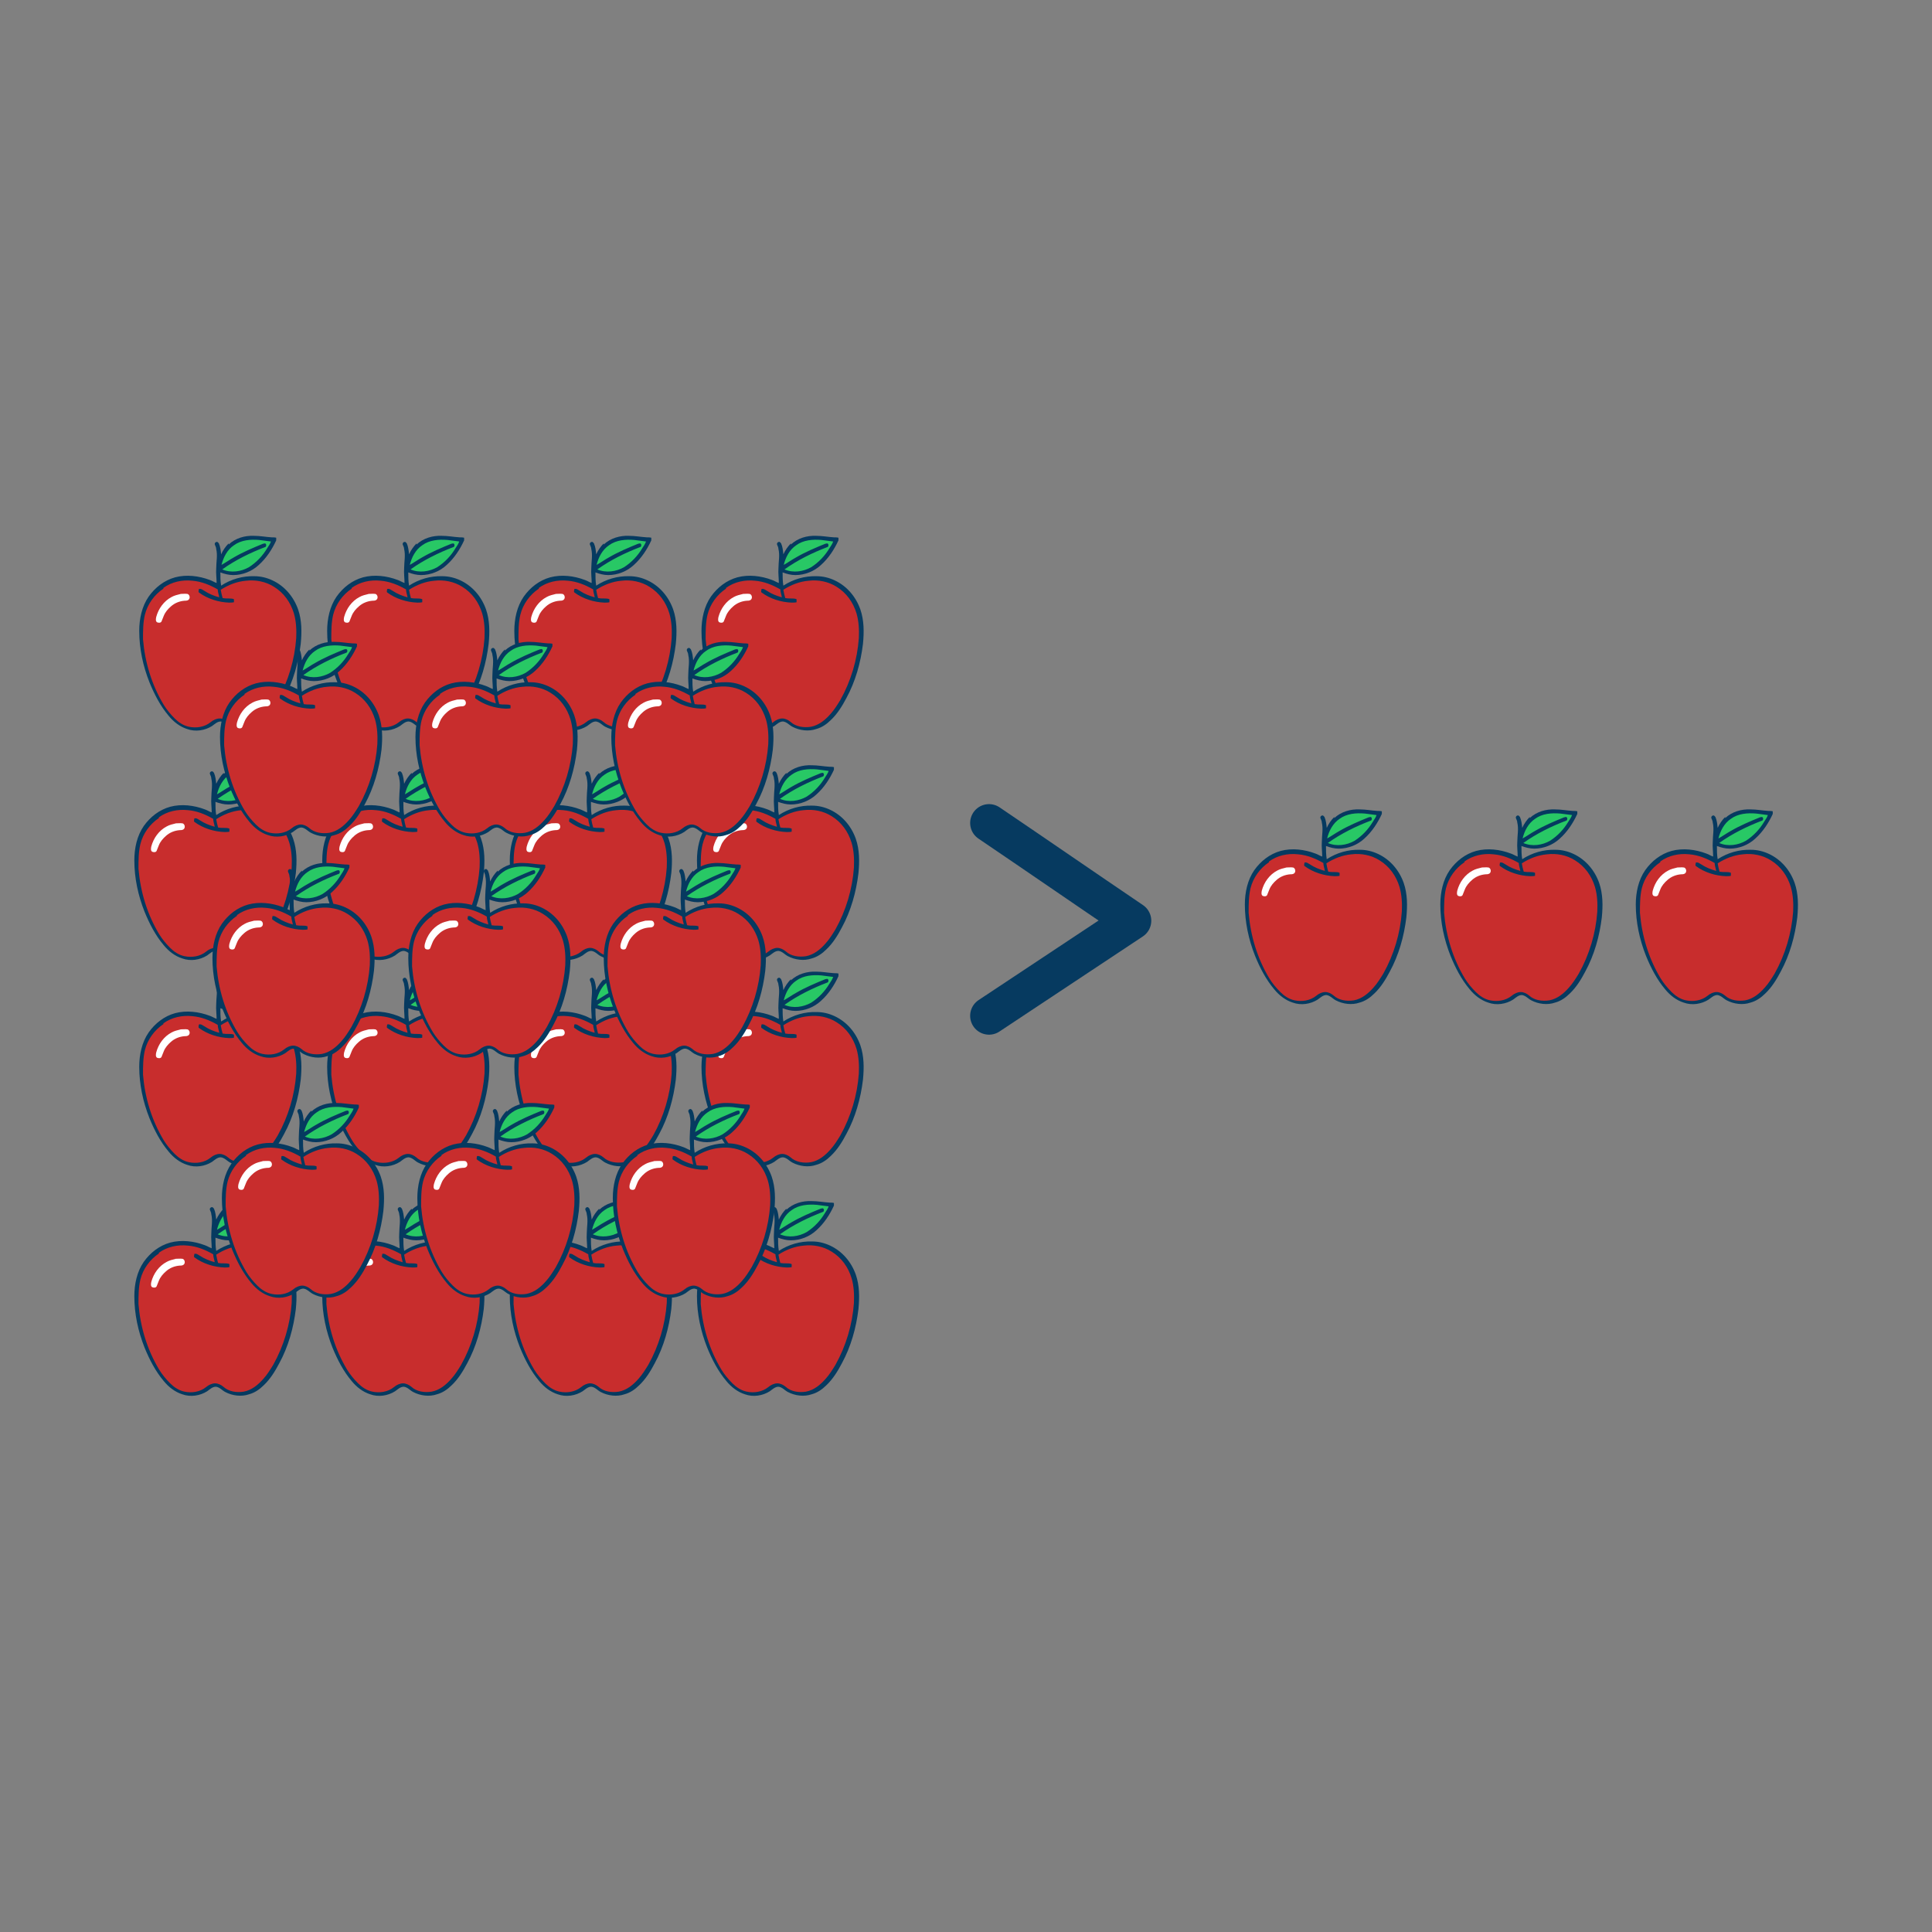 <?xml version="1.0" encoding="UTF-8"?>
<svg id="Layer_1" xmlns="http://www.w3.org/2000/svg" version="1.1" viewBox="0 0 512 512">
  <rect x="0" y="0" width="512" height="512" fill="#808080" stroke="none"/>
  <!-- Generator: Adobe Illustrator 29.4.0, SVG Export Plug-In . SVG Version: 2.1.0 Build 152)  -->
  <defs>
    <style>
      .st0 {
        fill: #28c865;
      }

      .st1 {
        fill: #063a60;
      }

      .st2 {
        fill: #fff;
      }

      .st3 {
        fill: none;
        stroke: #063a60;
        stroke-linecap: round;
        stroke-linejoin: round;
        stroke-width: 10px;
      }

      .st4 {
        fill: #c82d2d;
      }
    </style>
  </defs>
  <g>
    <g>
      <path class="st1" d="M60.6,144.3c1.8-1.7,4.3-2.4,6.7-2.3,1.6,0,3.1.3,4.7.4.4,0,.8,0,1.2.1,0,.2,0,.5,0,.7-1.1,2.4-2.6,4.7-4.6,6.5-1.8,1.7-4.3,2.7-6.8,2.7-1.2,0-2.3-.3-3.4-.7,0,1.2,0,2.3.2,3.5,2.6-1.7,5.7-2.6,8.8-2.5,1.7,0,3.3.4,4.8,1.1,3.2,1.5,5.6,4.3,6.8,7.7,1,2.9,1,6,.7,9.1-.6,5-2,10-4.4,14.4-1.1,2.1-2.4,4.2-4.1,5.8-1.1,1.1-2.4,2-3.9,2.4-2,.7-4.4.4-6.3-.6-.8-.4-1.5-1.3-2.5-1.4-.9,0-1.6.7-2.3,1.2-1.9,1.2-4.4,1.6-6.6.8-1.9-.6-3.6-1.9-4.9-3.5-2.2-2.6-3.8-5.7-5.1-8.9-1.7-4.3-2.7-8.9-2.7-13.6,0-3.2.7-6.5,2.5-9.1,1.7-2.4,4.1-4.3,7-5.1,3-.8,6.3-.4,9.2.7.6.2,1.2.6,1.8.8,0-1.3-.2-2.6-.1-3.9,0-1.7.4-3.4,0-5.1,0-.5-.3-.9-.4-1.3,0-.3.2-.6.6-.6.2,0,.3.2.5.4.4.9.5,1.9.6,2.9.5-1.1,1.2-2.1,2-2.9h0Z"/>
      <path class="st0" d="M62,144.5c1.9-1.4,4.4-1.6,6.7-1.4,1,.1,2.1.3,3.1.4-.2.6-.6,1.2-1,1.8-1.2,2-2.8,3.7-4.8,5-2.1,1.2-4.8,1.6-7.1.6,3.5-2.5,7.4-4.4,11.3-5.9.3,0,.5-.6.2-.9-.2-.2-.5,0-.7,0-2.7,1.1-5.3,2.2-7.7,3.6-1.1.6-2.2,1.4-3.3,2,.5-2,1.5-4,3.3-5.2h0Z"/>
      <path class="st4" d="M43.3,155.8c2.2-1.6,5-2.2,7.7-1.9,2.4.2,4.6,1.1,6.7,2.3,0,.7.3,1.4.4,2.1-1.4-.4-2.7-.9-3.9-1.7-.4-.2-.9-.7-1.5-.5,0,.3-.2.7,0,.9,2.3,1.7,5.2,2.6,8,2.7.4,0,.9,0,1.3-.1v-.8c-.4-.2-1-.2-1.5-.2s-1,0-1.5-.1c-.2-.7-.4-1.5-.5-2.2,2-1.3,4.3-2.2,6.7-2.4,2.5-.3,5.2.2,7.4,1.6,2.6,1.6,4.4,4.1,5.3,7.1.6,2.1.7,4.3.6,6.5-.4,5.7-2.1,11.4-4.9,16.4-.8,1.3-1.6,2.6-2.6,3.7-1.4,1.6-3.1,3-5.2,3.4-1.9.3-4,0-5.4-1.3-.6-.5-1.4-.9-2.2-.9s-1.7.4-2.4,1c-1.6,1.3-3.8,1.6-5.7,1.2-1.5-.3-2.8-1.2-3.8-2.2-1.1-1.1-2.1-2.3-2.9-3.6-3.2-5.3-5-11.3-5.5-17.4,0-2.2,0-4.4.5-6.5.7-2.8,2.5-5.3,4.9-6.9h0Z"/>
      <path class="st2" d="M47.7,157.4c.7,0,1.4-.1,2,0,.6.2.8,1.2.2,1.6-.3.2-.7.2-1,.2-1.3.1-2.6.6-3.6,1.5-.8.7-1.5,1.5-1.9,2.5-.2.5-.4,1-.6,1.5-.2.4-.8.4-1.2.2-.4-.3-.3-.9-.2-1.4.6-2.2,2-4.2,4.1-5.3.7-.4,1.6-.6,2.4-.8h0Z"/>
    </g>
    <g>
      <path class="st1" d="M110.4,144.3c1.8-1.7,4.3-2.4,6.7-2.3,1.6,0,3.1.3,4.7.4.4,0,.8,0,1.2.1,0,.2,0,.5,0,.7-1.1,2.4-2.6,4.7-4.6,6.5-1.8,1.7-4.3,2.7-6.8,2.7-1.2,0-2.3-.3-3.4-.7,0,1.2,0,2.3.2,3.5,2.6-1.7,5.7-2.6,8.8-2.5,1.7,0,3.3.4,4.8,1.1,3.2,1.5,5.6,4.3,6.8,7.7,1,2.9,1,6,.7,9.1-.6,5-2,10-4.4,14.4-1.1,2.1-2.4,4.2-4.1,5.8-1.1,1.1-2.4,2-3.9,2.4-2,.7-4.4.4-6.3-.6-.8-.4-1.5-1.3-2.5-1.4-.9,0-1.6.7-2.3,1.2-1.9,1.2-4.4,1.6-6.6.8-1.9-.6-3.6-1.9-4.9-3.5-2.2-2.6-3.8-5.7-5.1-8.9-1.7-4.3-2.7-8.9-2.7-13.6,0-3.2.7-6.5,2.5-9.1,1.7-2.4,4.1-4.3,7-5.1,3-.8,6.3-.4,9.2.7.6.2,1.2.6,1.8.8,0-1.3-.2-2.6-.1-3.9,0-1.7.4-3.4,0-5.1,0-.5-.3-.9-.4-1.3,0-.3.2-.6.6-.6.2,0,.3.2.5.4.4.9.5,1.9.6,2.9.5-1.1,1.2-2.1,2-2.9Z"/>
      <path class="st0" d="M111.9,144.5c1.9-1.4,4.4-1.6,6.7-1.4,1,.1,2.1.3,3.1.4-.2.6-.6,1.2-1,1.8-1.2,2-2.8,3.7-4.8,5-2.1,1.2-4.8,1.6-7.1.6,3.5-2.5,7.4-4.4,11.3-5.9.3,0,.5-.6.2-.9-.2-.2-.5,0-.7,0-2.7,1.1-5.3,2.2-7.7,3.6-1.1.6-2.2,1.4-3.3,2,.5-2,1.5-4,3.3-5.2h0Z"/>
      <path class="st4" d="M93.2,155.8c2.2-1.6,5-2.2,7.7-1.9,2.4.2,4.6,1.1,6.7,2.3,0,.7.3,1.4.4,2.1-1.4-.4-2.7-.9-3.9-1.7-.4-.2-.9-.7-1.5-.5,0,.3-.2.7,0,.9,2.3,1.7,5.2,2.6,8,2.7.4,0,.9,0,1.3-.1v-.8c-.4-.2-1-.2-1.5-.2s-1,0-1.5-.1c-.2-.7-.4-1.5-.5-2.2,2-1.3,4.3-2.2,6.7-2.4,2.5-.3,5.2.2,7.4,1.6,2.6,1.6,4.4,4.1,5.3,7.1.6,2.1.7,4.3.6,6.5-.4,5.7-2.1,11.4-4.9,16.4-.8,1.3-1.6,2.6-2.6,3.7-1.4,1.6-3.1,3-5.2,3.4-1.9.3-4,0-5.4-1.3-.6-.5-1.4-.9-2.2-.9s-1.7.4-2.4,1c-1.6,1.3-3.8,1.6-5.7,1.2-1.5-.3-2.8-1.2-3.8-2.2-1.1-1.1-2.1-2.3-2.9-3.6-3.2-5.3-5-11.3-5.5-17.4,0-2.2,0-4.4.5-6.5.7-2.8,2.5-5.3,4.9-6.9h0Z"/>
      <path class="st2" d="M97.5,157.4c.7,0,1.4-.1,2,0,.6.2.8,1.2.2,1.6-.3.2-.7.2-1,.2-1.3.1-2.6.6-3.6,1.5-.8.7-1.5,1.5-1.9,2.5-.2.5-.4,1-.6,1.5-.2.4-.8.4-1.2.2-.4-.3-.3-.9-.2-1.4.6-2.2,2-4.2,4.1-5.3.7-.4,1.6-.6,2.4-.8h0Z"/>
    </g>
    <g>
      <path class="st1" d="M160,144.3c1.8-1.7,4.3-2.4,6.7-2.3,1.6,0,3.1.3,4.7.4.4,0,.8,0,1.2.1,0,.2,0,.5,0,.7-1.1,2.4-2.6,4.7-4.6,6.5-1.8,1.7-4.3,2.7-6.8,2.7-1.2,0-2.3-.3-3.4-.7,0,1.2,0,2.3.2,3.5,2.6-1.7,5.7-2.6,8.8-2.5,1.7,0,3.3.4,4.8,1.1,3.2,1.5,5.6,4.3,6.8,7.7,1,2.9,1,6,.7,9.1-.6,5-2,10-4.4,14.4-1.1,2.1-2.4,4.2-4.1,5.8-1.1,1.1-2.4,2-3.9,2.4-2,.7-4.4.4-6.3-.6-.8-.4-1.5-1.3-2.5-1.4-.9,0-1.6.7-2.3,1.2-1.9,1.2-4.4,1.6-6.6.8-1.9-.6-3.6-1.9-4.9-3.5-2.2-2.6-3.8-5.7-5.1-8.9-1.7-4.3-2.7-8.9-2.7-13.6,0-3.2.7-6.5,2.5-9.1,1.7-2.4,4.1-4.3,7-5.1,3-.8,6.3-.4,9.2.7.6.2,1.2.6,1.8.8,0-1.3-.2-2.6-.1-3.9,0-1.7.4-3.4,0-5.1,0-.5-.3-.9-.4-1.3,0-.3.2-.6.6-.6.2,0,.3.2.5.4.4.9.5,1.9.6,2.9.5-1.1,1.2-2.1,2-2.9Z"/>
      <path class="st0" d="M161.4,144.5c1.9-1.4,4.4-1.6,6.7-1.4,1,.1,2.1.3,3.1.4-.2.6-.6,1.2-1,1.8-1.2,2-2.8,3.7-4.8,5-2.1,1.2-4.8,1.6-7.1.6,3.5-2.5,7.4-4.4,11.3-5.9.3,0,.5-.6.2-.9-.2-.2-.5,0-.7,0-2.7,1.1-5.3,2.2-7.7,3.6-1.1.6-2.2,1.4-3.3,2,.5-2,1.5-4,3.3-5.2h0Z"/>
      <path class="st4" d="M142.8,155.8c2.2-1.6,5-2.2,7.7-1.9,2.4.2,4.6,1.1,6.7,2.3,0,.7.3,1.4.4,2.1-1.4-.4-2.7-.9-3.9-1.7-.4-.2-.9-.7-1.5-.5,0,.3-.2.7,0,.9,2.3,1.7,5.2,2.6,8,2.7.4,0,.9,0,1.3-.1v-.8c-.4-.2-1-.2-1.5-.2s-1,0-1.5-.1c-.2-.7-.4-1.5-.5-2.2,2-1.3,4.3-2.2,6.7-2.4,2.5-.3,5.2.2,7.4,1.6,2.6,1.6,4.4,4.1,5.3,7.1.6,2.1.7,4.3.6,6.5-.4,5.7-2.1,11.4-4.9,16.4-.8,1.3-1.6,2.6-2.6,3.7-1.4,1.6-3.1,3-5.2,3.4-1.9.3-4,0-5.4-1.3-.6-.5-1.4-.9-2.2-.9s-1.7.4-2.4,1c-1.6,1.3-3.8,1.6-5.7,1.2-1.5-.3-2.8-1.2-3.8-2.2-1.1-1.1-2.1-2.3-2.9-3.6-3.2-5.3-5-11.3-5.5-17.4,0-2.2,0-4.4.5-6.5.7-2.8,2.5-5.3,4.9-6.9h0Z"/>
      <path class="st2" d="M147.1,157.4c.7,0,1.4-.1,2,0,.6.2.8,1.2.2,1.6-.3.2-.7.2-1,.2-1.3.1-2.6.6-3.6,1.5-.8.7-1.5,1.5-1.9,2.5-.2.5-.4,1-.6,1.5-.2.4-.8.4-1.2.2-.4-.3-.3-.9-.2-1.4.6-2.2,2-4.2,4.1-5.3.7-.4,1.6-.6,2.4-.8h0Z"/>
    </g>
    <g>
      <path class="st1" d="M209.6,144.3c1.8-1.7,4.3-2.4,6.7-2.3,1.6,0,3.1.3,4.7.4.4,0,.8,0,1.2.1,0,.2,0,.5,0,.7-1.1,2.4-2.6,4.7-4.6,6.5-1.8,1.7-4.3,2.7-6.8,2.7-1.2,0-2.3-.3-3.4-.7,0,1.2,0,2.3.2,3.5,2.6-1.7,5.7-2.6,8.8-2.5,1.7,0,3.3.4,4.8,1.1,3.2,1.5,5.6,4.3,6.8,7.7,1,2.9,1,6,.7,9.1-.6,5-2,10-4.4,14.4-1.1,2.1-2.4,4.2-4.1,5.8-1.1,1.1-2.4,2-3.9,2.4-2,.7-4.4.4-6.3-.6-.8-.4-1.5-1.3-2.5-1.4-.9,0-1.6.7-2.3,1.2-1.9,1.2-4.4,1.6-6.6.8-1.9-.6-3.6-1.9-4.9-3.5-2.2-2.6-3.8-5.7-5.1-8.9-1.7-4.3-2.7-8.9-2.7-13.6,0-3.2.7-6.5,2.5-9.1,1.7-2.4,4.1-4.3,7-5.1,3-.8,6.3-.4,9.2.7.6.2,1.2.6,1.8.8,0-1.3-.2-2.6-.1-3.9,0-1.7.4-3.4,0-5.1,0-.5-.3-.9-.4-1.3,0-.3.2-.6.6-.6.2,0,.3.2.5.4.4.9.5,1.9.6,2.9.5-1.1,1.2-2.1,2-2.9Z"/>
      <path class="st0" d="M211,144.5c1.9-1.4,4.4-1.6,6.7-1.4,1,.1,2.1.3,3.1.4-.2.6-.6,1.2-1,1.8-1.2,2-2.8,3.7-4.8,5-2.1,1.2-4.8,1.6-7.1.6,3.5-2.5,7.4-4.4,11.3-5.9.3,0,.5-.6.2-.9-.2-.2-.5,0-.7,0-2.7,1.1-5.3,2.2-7.7,3.6-1.1.6-2.2,1.4-3.3,2,.5-2,1.5-4,3.3-5.2h0Z"/>
      <path class="st4" d="M192.4,155.8c2.2-1.6,5-2.2,7.7-1.9,2.4.2,4.6,1.1,6.7,2.3,0,.7.3,1.4.4,2.1-1.4-.4-2.7-.9-3.9-1.7-.4-.2-.9-.7-1.5-.5,0,.3-.2.7,0,.9,2.3,1.7,5.2,2.6,8,2.7.4,0,.9,0,1.3-.1v-.8c-.4-.2-1-.2-1.5-.2s-1,0-1.5-.1c-.2-.7-.4-1.5-.5-2.2,2-1.3,4.3-2.2,6.7-2.4,2.5-.3,5.2.2,7.4,1.6,2.6,1.6,4.4,4.1,5.3,7.1.6,2.1.7,4.3.6,6.5-.4,5.7-2.1,11.4-4.9,16.4-.8,1.3-1.6,2.6-2.6,3.7-1.4,1.6-3.1,3-5.2,3.4-1.9.3-4,0-5.4-1.3-.6-.5-1.4-.9-2.2-.9s-1.7.4-2.4,1c-1.6,1.3-3.8,1.6-5.7,1.2-1.5-.3-2.8-1.2-3.8-2.2-1.1-1.1-2.1-2.3-2.9-3.6-3.2-5.3-5-11.3-5.5-17.4,0-2.2,0-4.4.5-6.5.7-2.8,2.5-5.3,4.9-6.9h0Z"/>
      <path class="st2" d="M196.7,157.4c.7,0,1.4-.1,2,0,.6.2.8,1.2.2,1.6-.3.2-.7.2-1,.2-1.3.1-2.6.6-3.6,1.5-.8.7-1.5,1.5-1.9,2.5-.2.5-.4,1-.6,1.5-.2.4-.8.4-1.2.2-.4-.3-.3-.9-.2-1.4.6-2.2,2-4.2,4.1-5.3.7-.4,1.6-.6,2.4-.8h0Z"/>
    </g>
    <g>
      <path class="st1" d="M59.3,205.1c1.8-1.7,4.3-2.4,6.7-2.3,1.6,0,3.1.3,4.7.4.4,0,.8,0,1.2.1,0,.2,0,.5,0,.7-1.1,2.4-2.6,4.7-4.6,6.5-1.8,1.7-4.3,2.7-6.8,2.7-1.2,0-2.3-.3-3.4-.7,0,1.2,0,2.3.2,3.5,2.6-1.7,5.7-2.6,8.8-2.5,1.7,0,3.3.4,4.8,1.1,3.2,1.5,5.6,4.3,6.8,7.7,1,2.9,1,6,.7,9.1-.6,5-2,10-4.4,14.4-1.1,2.1-2.4,4.2-4.1,5.8-1.1,1.1-2.4,2-3.9,2.4-2,.7-4.4.4-6.3-.6-.8-.4-1.5-1.3-2.5-1.4-.9,0-1.6.7-2.3,1.2-1.9,1.2-4.4,1.6-6.6.8-1.9-.6-3.6-1.9-4.9-3.5-2.2-2.6-3.8-5.7-5.1-8.9-1.7-4.3-2.7-8.9-2.7-13.6,0-3.2.7-6.5,2.5-9.1,1.7-2.4,4.1-4.3,7-5.1,3-.8,6.3-.4,9.2.7.6.2,1.2.6,1.8.8,0-1.3-.2-2.6-.1-3.9,0-1.7.4-3.4,0-5.1,0-.5-.3-.9-.4-1.3,0-.3.2-.6.6-.6.2,0,.3.2.5.4.4.9.5,1.9.6,2.9.5-1.1,1.2-2.1,2-2.9h0Z"/>
      <path class="st0" d="M60.8,205.3c1.9-1.4,4.4-1.6,6.7-1.4,1,.1,2.1.3,3.1.4-.2.6-.6,1.2-1,1.8-1.2,2-2.8,3.7-4.8,5-2.1,1.2-4.8,1.6-7.1.6,3.5-2.5,7.4-4.4,11.3-5.9.3,0,.5-.6.2-.9-.2-.2-.5,0-.7,0-2.7,1.1-5.3,2.2-7.7,3.6-1.1.6-2.2,1.4-3.3,2,.5-2,1.5-4,3.3-5.2h0Z"/>
      <path class="st4" d="M42.1,216.6c2.2-1.6,5-2.2,7.7-1.9,2.4.2,4.6,1.1,6.7,2.3,0,.7.3,1.4.4,2.1-1.4-.4-2.7-.9-3.9-1.7-.4-.2-.9-.7-1.5-.5,0,.3-.2.7,0,.9,2.3,1.7,5.2,2.6,8,2.7.4,0,.9,0,1.3-.1v-.8c-.4-.2-1-.2-1.5-.2s-1,0-1.5-.1c-.2-.7-.4-1.5-.5-2.2,2-1.3,4.3-2.2,6.7-2.4,2.5-.3,5.2.2,7.4,1.6,2.6,1.6,4.4,4.1,5.3,7.1.6,2.1.7,4.3.6,6.5-.4,5.7-2.1,11.4-4.9,16.4-.8,1.3-1.6,2.6-2.6,3.7-1.4,1.6-3.1,3-5.2,3.4-1.9.3-4,0-5.4-1.3-.6-.5-1.4-.9-2.2-.9s-1.7.4-2.4,1c-1.6,1.3-3.8,1.6-5.7,1.2-1.5-.3-2.8-1.2-3.8-2.2-1.1-1.1-2.1-2.3-2.9-3.6-3.2-5.3-5-11.3-5.5-17.4,0-2.2,0-4.4.5-6.5.7-2.8,2.5-5.3,4.9-6.9h0Z"/>
      <path class="st2" d="M46.4,218.2c.7,0,1.4-.1,2,0,.6.2.8,1.2.2,1.6-.3.2-.7.2-1,.2-1.3.1-2.6.6-3.6,1.5-.8.7-1.5,1.5-1.9,2.5-.2.5-.4,1-.6,1.5-.2.4-.8.4-1.2.2-.4-.3-.3-.9-.2-1.4.6-2.2,2-4.2,4.1-5.3.7-.4,1.6-.6,2.4-.8h0Z"/>
    </g>
    <g>
      <path class="st1" d="M109.1,205.1c1.8-1.7,4.3-2.4,6.7-2.3,1.6,0,3.1.3,4.7.4.4,0,.8,0,1.2.1,0,.2,0,.5,0,.7-1.1,2.4-2.6,4.7-4.6,6.5-1.8,1.7-4.3,2.7-6.8,2.7-1.2,0-2.3-.3-3.4-.7,0,1.2,0,2.3.2,3.5,2.6-1.7,5.7-2.6,8.8-2.5,1.7,0,3.3.4,4.8,1.1,3.2,1.5,5.6,4.3,6.8,7.7,1,2.9,1,6,.7,9.1-.6,5-2,10-4.4,14.4-1.1,2.1-2.4,4.2-4.1,5.8-1.1,1.1-2.4,2-3.9,2.4-2,.7-4.4.4-6.3-.6-.8-.4-1.5-1.3-2.5-1.4-.9,0-1.6.7-2.3,1.2-1.9,1.2-4.4,1.6-6.6.8-1.9-.6-3.6-1.9-4.9-3.5-2.2-2.6-3.8-5.7-5.1-8.9-1.7-4.3-2.7-8.9-2.7-13.6,0-3.2.7-6.5,2.5-9.1,1.7-2.4,4.1-4.3,7-5.1,3-.8,6.3-.4,9.2.7.6.2,1.2.6,1.8.8,0-1.3-.2-2.6-.1-3.9,0-1.7.4-3.4,0-5.1,0-.5-.3-.9-.4-1.3,0-.3.2-.6.6-.6.2,0,.3.2.5.4.4.9.5,1.9.6,2.9.5-1.1,1.2-2.1,2-2.9h0Z"/>
      <path class="st0" d="M110.6,205.3c1.9-1.4,4.4-1.6,6.7-1.4,1,.1,2.1.3,3.1.4-.2.6-.6,1.2-1,1.8-1.2,2-2.8,3.7-4.8,5-2.1,1.2-4.8,1.6-7.1.6,3.5-2.5,7.4-4.4,11.3-5.9.3,0,.5-.6.2-.9-.2-.2-.5,0-.7,0-2.7,1.1-5.3,2.2-7.7,3.6-1.1.6-2.2,1.4-3.3,2,.5-2,1.5-4,3.3-5.2h0Z"/>
      <path class="st4" d="M91.9,216.6c2.2-1.6,5-2.2,7.7-1.9,2.4.2,4.6,1.1,6.7,2.3,0,.7.3,1.4.4,2.1-1.4-.4-2.7-.9-3.9-1.7-.4-.2-.9-.7-1.5-.5,0,.3-.2.7,0,.9,2.3,1.7,5.2,2.6,8,2.7.4,0,.9,0,1.3-.1v-.8c-.4-.2-1-.2-1.5-.2s-1,0-1.5-.1c-.2-.7-.4-1.5-.5-2.2,2-1.3,4.3-2.2,6.7-2.4,2.5-.3,5.2.2,7.4,1.6,2.6,1.6,4.4,4.1,5.3,7.1.6,2.1.7,4.3.6,6.5-.4,5.7-2.1,11.4-4.9,16.4-.8,1.3-1.6,2.6-2.6,3.7-1.4,1.6-3.1,3-5.2,3.4-1.9.3-4,0-5.4-1.3-.6-.5-1.4-.9-2.2-.9s-1.7.4-2.4,1c-1.6,1.3-3.8,1.6-5.7,1.2-1.5-.3-2.8-1.2-3.8-2.2-1.1-1.1-2.1-2.3-2.9-3.6-3.2-5.3-5-11.3-5.5-17.4,0-2.2,0-4.4.5-6.5.7-2.8,2.5-5.3,4.9-6.9h0Z"/>
      <path class="st2" d="M96.3,218.2c.7,0,1.4-.1,2,0,.6.2.8,1.2.2,1.6-.3.2-.7.2-1,.2-1.3.1-2.6.6-3.6,1.5-.8.7-1.5,1.5-1.9,2.5-.2.5-.4,1-.6,1.5-.2.4-.8.4-1.2.2-.4-.3-.3-.9-.2-1.4.6-2.2,2-4.2,4.1-5.3.7-.4,1.6-.6,2.4-.8h0Z"/>
    </g>
    <g>
      <path class="st1" d="M158.8,205.1c1.8-1.7,4.3-2.4,6.7-2.3,1.6,0,3.1.3,4.7.4.4,0,.8,0,1.2.1,0,.2,0,.5,0,.7-1.1,2.4-2.6,4.7-4.6,6.5-1.8,1.7-4.3,2.7-6.8,2.7-1.2,0-2.3-.3-3.4-.7,0,1.2,0,2.3.2,3.5,2.6-1.7,5.7-2.6,8.8-2.5,1.7,0,3.3.4,4.8,1.1,3.2,1.5,5.6,4.3,6.8,7.7,1,2.9,1,6,.7,9.1-.6,5-2,10-4.4,14.4-1.1,2.1-2.4,4.2-4.1,5.8-1.1,1.1-2.4,2-3.9,2.4-2,.7-4.4.4-6.3-.6-.8-.4-1.5-1.3-2.5-1.4-.9,0-1.6.7-2.3,1.2-1.9,1.2-4.4,1.6-6.6.8-1.9-.6-3.6-1.9-4.9-3.5-2.2-2.6-3.8-5.7-5.1-8.9-1.7-4.3-2.7-8.9-2.7-13.6,0-3.2.7-6.5,2.5-9.1,1.7-2.4,4.1-4.3,7-5.1,3-.8,6.3-.4,9.2.7.6.2,1.2.6,1.8.8,0-1.3-.2-2.6-.1-3.9,0-1.7.4-3.4,0-5.1,0-.5-.3-.9-.4-1.3,0-.3.2-.6.6-.6.2,0,.3.2.5.4.4.9.5,1.9.6,2.9.5-1.1,1.2-2.1,2-2.9h0Z"/>
      <path class="st0" d="M160.2,205.3c1.9-1.4,4.4-1.6,6.7-1.4,1,.1,2.1.3,3.1.4-.2.6-.6,1.2-1,1.8-1.2,2-2.8,3.7-4.8,5-2.1,1.2-4.8,1.6-7.1.6,3.5-2.5,7.4-4.4,11.3-5.9.3,0,.5-.6.2-.9-.2-.2-.5,0-.7,0-2.7,1.1-5.3,2.2-7.7,3.6-1.1.6-2.2,1.4-3.3,2,.5-2,1.5-4,3.3-5.2h0Z"/>
      <path class="st4" d="M141.5,216.6c2.2-1.6,5-2.2,7.7-1.9,2.4.2,4.6,1.1,6.7,2.3,0,.7.3,1.4.4,2.1-1.4-.4-2.7-.9-3.9-1.7-.4-.2-.9-.7-1.5-.5,0,.3-.2.7,0,.9,2.3,1.7,5.2,2.6,8,2.7.4,0,.9,0,1.3-.1v-.8c-.4-.2-1-.2-1.5-.2s-1,0-1.5-.1c-.2-.7-.4-1.5-.5-2.2,2-1.3,4.3-2.2,6.7-2.4,2.5-.3,5.2.2,7.4,1.6,2.6,1.6,4.4,4.1,5.3,7.1.6,2.1.7,4.3.6,6.5-.4,5.7-2.1,11.4-4.9,16.4-.8,1.3-1.6,2.6-2.6,3.7-1.4,1.6-3.1,3-5.2,3.4-1.9.3-4,0-5.4-1.3-.6-.5-1.4-.9-2.2-.9s-1.7.4-2.4,1c-1.6,1.3-3.8,1.6-5.7,1.2-1.5-.3-2.8-1.2-3.8-2.2-1.1-1.1-2.1-2.3-2.9-3.6-3.2-5.3-5-11.3-5.5-17.4,0-2.2,0-4.4.5-6.5.7-2.8,2.5-5.3,4.9-6.9h0Z"/>
      <path class="st2" d="M145.9,218.2c.7,0,1.4-.1,2,0,.6.2.8,1.2.2,1.6-.3.2-.7.2-1,.2-1.3.1-2.6.6-3.6,1.5-.8.7-1.5,1.5-1.9,2.5-.2.5-.4,1-.6,1.5-.2.4-.8.4-1.2.2-.4-.3-.3-.9-.2-1.4.6-2.2,2-4.2,4.1-5.3.7-.4,1.6-.6,2.4-.8h0Z"/>
    </g>
    <g>
      <path class="st1" d="M208.4,205.1c1.8-1.7,4.3-2.4,6.7-2.3,1.6,0,3.1.3,4.7.4.4,0,.8,0,1.2.1,0,.2,0,.5,0,.7-1.1,2.4-2.6,4.7-4.6,6.5-1.8,1.7-4.3,2.7-6.8,2.7-1.2,0-2.3-.3-3.4-.7,0,1.2,0,2.3.2,3.5,2.6-1.7,5.7-2.6,8.8-2.5,1.7,0,3.3.4,4.8,1.1,3.2,1.5,5.6,4.3,6.8,7.7,1,2.9,1,6,.7,9.1-.6,5-2,10-4.4,14.4-1.1,2.1-2.4,4.2-4.1,5.8-1.1,1.1-2.4,2-3.9,2.4-2,.7-4.4.4-6.3-.6-.8-.4-1.5-1.3-2.5-1.4-.9,0-1.6.7-2.3,1.2-1.9,1.2-4.4,1.6-6.6.8-1.9-.6-3.6-1.9-4.9-3.5-2.2-2.6-3.8-5.7-5.1-8.9-1.7-4.3-2.7-8.9-2.7-13.6,0-3.2.7-6.5,2.5-9.1,1.7-2.4,4.1-4.3,7-5.1,3-.8,6.3-.4,9.2.7.6.2,1.2.6,1.8.8,0-1.3-.2-2.6-.1-3.9,0-1.7.4-3.4,0-5.1,0-.5-.3-.9-.4-1.3,0-.3.2-.6.6-.6.2,0,.3.2.5.4.4.9.5,1.9.6,2.9.5-1.1,1.2-2.1,2-2.9h0Z"/>
      <path class="st0" d="M209.8,205.3c1.9-1.4,4.4-1.6,6.7-1.4,1,.1,2.1.3,3.1.4-.2.6-.6,1.2-1,1.8-1.2,2-2.8,3.7-4.8,5-2.1,1.2-4.8,1.6-7.1.6,3.5-2.5,7.4-4.4,11.3-5.9.3,0,.5-.6.2-.9-.2-.2-.5,0-.7,0-2.7,1.1-5.3,2.2-7.7,3.6-1.1.6-2.2,1.4-3.3,2,.5-2,1.5-4,3.3-5.2h0Z"/>
      <path class="st4" d="M191.1,216.6c2.2-1.6,5-2.2,7.7-1.9,2.4.2,4.6,1.1,6.7,2.3,0,.7.3,1.4.4,2.1-1.4-.4-2.7-.9-3.9-1.7-.4-.2-.9-.7-1.5-.5,0,.3-.2.7,0,.9,2.3,1.7,5.2,2.6,8,2.7.4,0,.9,0,1.3-.1v-.8c-.4-.2-1-.2-1.5-.2s-1,0-1.5-.1c-.2-.7-.4-1.5-.5-2.2,2-1.3,4.3-2.2,6.7-2.4,2.5-.3,5.2.2,7.4,1.6,2.6,1.6,4.4,4.1,5.3,7.1.6,2.1.7,4.3.6,6.5-.4,5.7-2.1,11.4-4.9,16.4-.8,1.3-1.6,2.6-2.6,3.7-1.4,1.6-3.1,3-5.2,3.4-1.9.3-4,0-5.4-1.3-.6-.5-1.4-.9-2.2-.9s-1.7.4-2.4,1c-1.6,1.3-3.8,1.6-5.7,1.2-1.5-.3-2.8-1.2-3.8-2.2-1.1-1.1-2.1-2.3-2.9-3.6-3.2-5.3-5-11.3-5.5-17.4,0-2.2,0-4.4.5-6.5.7-2.8,2.5-5.3,4.9-6.9h0Z"/>
      <path class="st2" d="M195.4,218.2c.7,0,1.4-.1,2,0,.6.2.8,1.2.2,1.6-.3.2-.7.2-1,.2-1.3.1-2.6.6-3.6,1.5-.8.7-1.5,1.5-1.9,2.5-.2.5-.4,1-.6,1.5-.2.4-.8.4-1.2.2-.4-.3-.3-.9-.2-1.4.6-2.2,2-4.2,4.1-5.3.7-.4,1.6-.6,2.4-.8h0Z"/>
    </g>
    <g>
      <path class="st1" d="M60.6,259.8c1.8-1.7,4.3-2.4,6.7-2.3,1.6,0,3.1.3,4.7.4.4,0,.8,0,1.2.1,0,.2,0,.5,0,.7-1.1,2.4-2.6,4.7-4.6,6.5-1.8,1.7-4.3,2.7-6.8,2.7-1.2,0-2.3-.3-3.4-.7,0,1.2,0,2.3.2,3.5,2.6-1.7,5.7-2.6,8.8-2.5,1.7,0,3.3.4,4.8,1.1,3.2,1.5,5.6,4.3,6.8,7.7,1,2.9,1,6,.7,9.1-.6,5-2,10-4.4,14.4-1.1,2.1-2.4,4.2-4.1,5.8-1.1,1.1-2.4,2-3.9,2.4-2,.7-4.4.4-6.3-.6-.8-.4-1.5-1.3-2.5-1.4-.9,0-1.6.7-2.3,1.2-1.9,1.2-4.4,1.6-6.6.8-1.9-.6-3.6-1.9-4.9-3.5-2.2-2.6-3.8-5.7-5.1-8.9-1.7-4.3-2.7-8.9-2.7-13.6,0-3.2.7-6.5,2.5-9.1,1.7-2.4,4.1-4.3,7-5.1,3-.8,6.3-.4,9.2.7.6.2,1.2.6,1.8.8,0-1.3-.2-2.6-.1-3.9,0-1.7.4-3.4,0-5.1,0-.5-.3-.9-.4-1.3,0-.3.2-.6.6-.6.2,0,.3.2.5.4.4.9.5,1.9.6,2.9.5-1.1,1.2-2.1,2-2.9h0Z"/>
      <path class="st0" d="M62,259.9c1.9-1.4,4.4-1.6,6.7-1.4,1,.1,2.1.3,3.1.4-.2.6-.6,1.2-1,1.8-1.2,2-2.8,3.7-4.8,5-2.1,1.2-4.8,1.6-7.1.6,3.5-2.5,7.4-4.4,11.3-5.9.3,0,.5-.6.2-.9-.2-.2-.5,0-.7,0-2.7,1.1-5.3,2.2-7.7,3.6-1.1.6-2.2,1.4-3.3,2,.5-2,1.5-4,3.3-5.2h0Z"/>
      <path class="st4" d="M43.3,271.2c2.2-1.6,5-2.2,7.7-1.9,2.4.2,4.6,1.1,6.7,2.3,0,.7.3,1.4.4,2.1-1.4-.4-2.7-.9-3.9-1.7-.4-.2-.9-.7-1.5-.5,0,.3-.2.7,0,.9,2.3,1.7,5.2,2.6,8,2.7.4,0,.9,0,1.3-.1v-.8c-.4-.2-1-.2-1.5-.2s-1,0-1.5-.1c-.2-.7-.4-1.5-.5-2.2,2-1.3,4.3-2.2,6.7-2.4,2.5-.3,5.2.2,7.4,1.6,2.6,1.6,4.4,4.1,5.3,7.1.6,2.1.7,4.3.6,6.5-.4,5.7-2.1,11.4-4.9,16.4-.8,1.3-1.6,2.6-2.6,3.7-1.4,1.6-3.1,3-5.2,3.4-1.9.3-4,0-5.4-1.3-.6-.5-1.4-.9-2.2-.9s-1.7.4-2.4,1c-1.6,1.3-3.8,1.6-5.7,1.2-1.5-.3-2.8-1.2-3.8-2.2-1.1-1.1-2.1-2.3-2.9-3.6-3.2-5.3-5-11.3-5.5-17.4,0-2.2,0-4.4.5-6.5.7-2.8,2.5-5.3,4.9-6.9h0Z"/>
      <path class="st2" d="M47.7,272.8c.7,0,1.4-.1,2,0,.6.2.8,1.2.2,1.6-.3.2-.7.2-1,.2-1.3.1-2.6.6-3.6,1.5-.8.7-1.5,1.5-1.9,2.5-.2.5-.4,1-.6,1.5-.2.4-.8.4-1.2.2-.4-.3-.3-.9-.2-1.4.6-2.2,2-4.2,4.1-5.3.7-.4,1.6-.6,2.4-.8h0Z"/>
    </g>
    <g>
      <path class="st1" d="M110.4,259.8c1.8-1.7,4.3-2.4,6.7-2.3,1.6,0,3.1.3,4.7.4.4,0,.8,0,1.2.1,0,.2,0,.5,0,.7-1.1,2.4-2.6,4.7-4.6,6.5-1.8,1.7-4.3,2.7-6.8,2.7-1.2,0-2.3-.3-3.4-.7,0,1.2,0,2.3.2,3.5,2.6-1.7,5.7-2.6,8.8-2.5,1.7,0,3.3.4,4.8,1.1,3.2,1.5,5.6,4.3,6.8,7.7,1,2.9,1,6,.7,9.1-.6,5-2,10-4.4,14.4-1.1,2.1-2.4,4.2-4.1,5.8-1.1,1.1-2.4,2-3.9,2.4-2,.7-4.4.4-6.3-.6-.8-.4-1.5-1.3-2.5-1.4-.9,0-1.6.7-2.3,1.2-1.9,1.2-4.4,1.6-6.6.8-1.9-.6-3.6-1.9-4.9-3.5-2.2-2.6-3.8-5.7-5.1-8.9-1.7-4.3-2.7-8.9-2.7-13.6,0-3.2.7-6.5,2.5-9.1,1.7-2.4,4.1-4.3,7-5.1,3-.8,6.3-.4,9.2.7.6.2,1.2.6,1.8.8,0-1.3-.2-2.6-.1-3.9,0-1.7.4-3.4,0-5.1,0-.5-.3-.9-.4-1.3,0-.3.2-.6.6-.6.2,0,.3.2.5.4.4.9.5,1.9.6,2.9.5-1.1,1.2-2.1,2-2.9Z"/>
      <path class="st0" d="M111.9,259.9c1.9-1.4,4.4-1.6,6.7-1.4,1,.1,2.1.3,3.1.4-.2.6-.6,1.2-1,1.8-1.2,2-2.8,3.7-4.8,5-2.1,1.2-4.8,1.6-7.1.6,3.5-2.5,7.4-4.4,11.3-5.9.3,0,.5-.6.2-.9-.2-.2-.5,0-.7,0-2.7,1.1-5.3,2.2-7.7,3.6-1.1.6-2.2,1.4-3.3,2,.5-2,1.5-4,3.3-5.2h0Z"/>
      <path class="st4" d="M93.2,271.2c2.2-1.6,5-2.2,7.7-1.9,2.4.2,4.6,1.1,6.7,2.3,0,.7.3,1.4.4,2.1-1.4-.4-2.7-.9-3.9-1.7-.4-.2-.9-.7-1.5-.5,0,.3-.2.7,0,.9,2.3,1.7,5.2,2.6,8,2.7.4,0,.9,0,1.3-.1v-.8c-.4-.2-1-.2-1.5-.2s-1,0-1.5-.1c-.2-.7-.4-1.5-.5-2.2,2-1.3,4.3-2.2,6.7-2.4,2.5-.3,5.2.2,7.4,1.6,2.6,1.6,4.4,4.1,5.3,7.1.6,2.1.7,4.3.6,6.5-.4,5.7-2.1,11.4-4.9,16.4-.8,1.3-1.6,2.6-2.6,3.7-1.4,1.6-3.1,3-5.2,3.4-1.9.3-4,0-5.4-1.3-.6-.5-1.4-.9-2.2-.9s-1.7.4-2.4,1c-1.6,1.3-3.8,1.6-5.7,1.2-1.5-.3-2.8-1.2-3.8-2.2-1.1-1.1-2.1-2.3-2.9-3.6-3.2-5.3-5-11.3-5.5-17.4,0-2.2,0-4.4.5-6.5.7-2.8,2.5-5.3,4.9-6.9h0Z"/>
      <path class="st2" d="M97.5,272.8c.7,0,1.4-.1,2,0,.6.2.8,1.2.2,1.6-.3.2-.7.2-1,.2-1.3.1-2.6.6-3.6,1.5-.8.7-1.5,1.5-1.9,2.5-.2.5-.4,1-.6,1.5-.2.4-.8.4-1.2.2-.4-.3-.3-.9-.2-1.4.6-2.2,2-4.2,4.1-5.3.7-.4,1.6-.6,2.4-.8h0Z"/>
    </g>
    <g>
      <path class="st1" d="M160,259.8c1.8-1.7,4.3-2.4,6.7-2.3,1.6,0,3.1.3,4.7.4.4,0,.8,0,1.2.1,0,.2,0,.5,0,.7-1.1,2.4-2.6,4.7-4.6,6.5-1.8,1.7-4.3,2.7-6.8,2.7-1.2,0-2.3-.3-3.4-.7,0,1.2,0,2.3.2,3.5,2.6-1.7,5.7-2.6,8.8-2.5,1.7,0,3.3.4,4.8,1.1,3.2,1.5,5.6,4.3,6.8,7.7,1,2.9,1,6,.7,9.1-.6,5-2,10-4.4,14.4-1.1,2.1-2.4,4.2-4.1,5.8-1.1,1.1-2.4,2-3.9,2.4-2,.7-4.4.4-6.3-.6-.8-.4-1.5-1.3-2.5-1.4-.9,0-1.6.7-2.3,1.2-1.9,1.2-4.4,1.6-6.6.8-1.9-.6-3.6-1.9-4.9-3.5-2.2-2.6-3.8-5.7-5.1-8.9-1.7-4.3-2.7-8.9-2.7-13.6,0-3.2.7-6.5,2.5-9.1,1.7-2.4,4.1-4.3,7-5.1,3-.8,6.3-.4,9.2.7.6.2,1.2.6,1.8.8,0-1.3-.2-2.6-.1-3.9,0-1.7.4-3.4,0-5.1,0-.5-.3-.9-.4-1.3,0-.3.2-.6.6-.6.2,0,.3.2.5.4.4.9.5,1.9.6,2.9.5-1.1,1.2-2.1,2-2.9Z"/>
      <path class="st0" d="M161.4,259.9c1.9-1.4,4.4-1.6,6.7-1.4,1,.1,2.1.3,3.1.4-.2.6-.6,1.2-1,1.8-1.2,2-2.8,3.7-4.8,5-2.1,1.2-4.8,1.6-7.1.6,3.5-2.5,7.4-4.4,11.3-5.9.3,0,.5-.6.2-.9-.2-.2-.5,0-.7,0-2.7,1.1-5.3,2.2-7.7,3.6-1.1.6-2.2,1.4-3.3,2,.5-2,1.5-4,3.3-5.2h0Z"/>
      <path class="st4" d="M142.8,271.2c2.2-1.6,5-2.2,7.7-1.9,2.4.2,4.6,1.1,6.7,2.3,0,.7.3,1.4.4,2.1-1.4-.4-2.7-.9-3.9-1.7-.4-.2-.9-.7-1.5-.5,0,.3-.2.7,0,.9,2.3,1.7,5.2,2.6,8,2.7.4,0,.9,0,1.3-.1v-.8c-.4-.2-1-.2-1.5-.2s-1,0-1.5-.1c-.2-.7-.4-1.5-.5-2.2,2-1.3,4.3-2.2,6.7-2.4,2.5-.3,5.2.2,7.4,1.6,2.6,1.6,4.4,4.1,5.3,7.1.6,2.1.7,4.3.6,6.5-.4,5.7-2.1,11.4-4.9,16.4-.8,1.3-1.6,2.6-2.6,3.7-1.4,1.6-3.1,3-5.2,3.4-1.9.3-4,0-5.4-1.3-.6-.5-1.4-.9-2.2-.9s-1.7.4-2.4,1c-1.6,1.3-3.8,1.6-5.7,1.2-1.5-.3-2.8-1.2-3.8-2.2-1.1-1.1-2.1-2.3-2.9-3.6-3.2-5.3-5-11.3-5.5-17.4,0-2.2,0-4.4.5-6.5.7-2.8,2.5-5.3,4.9-6.9h0Z"/>
      <path class="st2" d="M147.1,272.8c.7,0,1.4-.1,2,0,.6.2.8,1.2.2,1.6-.3.2-.7.2-1,.2-1.3.1-2.6.6-3.6,1.5-.8.7-1.5,1.5-1.9,2.5-.2.5-.4,1-.6,1.5-.2.4-.8.4-1.2.2-.4-.3-.3-.9-.2-1.4.6-2.2,2-4.2,4.1-5.3.7-.4,1.6-.6,2.4-.8h0Z"/>
    </g>
    <g>
      <path class="st1" d="M209.6,259.8c1.8-1.7,4.3-2.4,6.7-2.3,1.6,0,3.1.3,4.7.4.4,0,.8,0,1.2.1,0,.2,0,.5,0,.7-1.1,2.4-2.6,4.7-4.6,6.5-1.8,1.7-4.3,2.7-6.8,2.7-1.2,0-2.3-.3-3.4-.7,0,1.2,0,2.3.2,3.5,2.6-1.7,5.7-2.6,8.8-2.5,1.7,0,3.3.4,4.8,1.1,3.2,1.5,5.6,4.3,6.8,7.7,1,2.9,1,6,.7,9.1-.6,5-2,10-4.4,14.4-1.1,2.1-2.4,4.2-4.1,5.8-1.1,1.1-2.4,2-3.9,2.4-2,.7-4.4.4-6.3-.6-.8-.4-1.5-1.3-2.5-1.4-.9,0-1.6.7-2.3,1.2-1.9,1.2-4.4,1.6-6.6.8-1.9-.6-3.6-1.9-4.9-3.5-2.2-2.6-3.8-5.7-5.1-8.9-1.7-4.3-2.7-8.9-2.7-13.6,0-3.2.7-6.5,2.5-9.1,1.7-2.4,4.1-4.3,7-5.1,3-.8,6.3-.4,9.2.7.6.2,1.2.6,1.8.8,0-1.3-.2-2.6-.1-3.9,0-1.7.4-3.4,0-5.1,0-.5-.3-.9-.4-1.3,0-.3.2-.6.6-.6.2,0,.3.2.5.4.4.9.5,1.9.6,2.9.5-1.1,1.2-2.1,2-2.9Z"/>
      <path class="st0" d="M211,259.9c1.9-1.4,4.4-1.6,6.7-1.4,1,.1,2.1.3,3.1.4-.2.6-.6,1.2-1,1.8-1.2,2-2.8,3.7-4.8,5-2.1,1.2-4.8,1.6-7.1.6,3.5-2.5,7.4-4.4,11.3-5.9.3,0,.5-.6.2-.9-.2-.2-.5,0-.7,0-2.7,1.1-5.3,2.2-7.7,3.6-1.1.6-2.2,1.4-3.3,2,.5-2,1.5-4,3.3-5.2h0Z"/>
      <path class="st4" d="M192.4,271.2c2.2-1.6,5-2.2,7.7-1.9,2.4.2,4.6,1.1,6.7,2.3,0,.7.3,1.4.4,2.1-1.4-.4-2.7-.9-3.9-1.7-.4-.2-.9-.7-1.5-.5,0,.3-.2.7,0,.9,2.3,1.7,5.2,2.6,8,2.7.4,0,.9,0,1.3-.1v-.8c-.4-.2-1-.2-1.5-.2s-1,0-1.5-.1c-.2-.7-.4-1.5-.5-2.2,2-1.3,4.3-2.2,6.7-2.4,2.5-.3,5.2.2,7.4,1.6,2.6,1.6,4.4,4.1,5.3,7.1.6,2.1.7,4.3.6,6.5-.4,5.7-2.1,11.4-4.9,16.4-.8,1.3-1.6,2.6-2.6,3.7-1.4,1.6-3.1,3-5.2,3.4-1.9.3-4,0-5.4-1.3-.6-.5-1.4-.9-2.2-.9s-1.7.4-2.4,1c-1.6,1.3-3.8,1.6-5.7,1.2-1.5-.3-2.8-1.2-3.8-2.2-1.1-1.1-2.1-2.3-2.9-3.6-3.2-5.3-5-11.3-5.5-17.4,0-2.2,0-4.4.5-6.5.7-2.8,2.5-5.3,4.9-6.9h0Z"/>
      <path class="st2" d="M196.7,272.8c.7,0,1.4-.1,2,0,.6.2.8,1.2.2,1.6-.3.2-.7.2-1,.2-1.3.1-2.6.6-3.6,1.5-.8.7-1.5,1.5-1.9,2.5-.2.5-.4,1-.6,1.5-.2.4-.8.4-1.2.2-.4-.3-.3-.9-.2-1.4.6-2.2,2-4.2,4.1-5.3.7-.4,1.6-.6,2.4-.8h0Z"/>
    </g>
    <g>
      <path class="st1" d="M59.3,320.6c1.8-1.7,4.3-2.4,6.7-2.3,1.6,0,3.1.3,4.7.4.4,0,.8,0,1.2.1,0,.2,0,.5,0,.7-1.1,2.4-2.6,4.7-4.6,6.5-1.8,1.7-4.3,2.7-6.8,2.7-1.2,0-2.3-.3-3.4-.7,0,1.2,0,2.3.2,3.5,2.6-1.7,5.7-2.6,8.8-2.5,1.7,0,3.3.4,4.8,1.1,3.2,1.5,5.6,4.3,6.8,7.7,1,2.9,1,6,.7,9.1-.6,5-2,10-4.4,14.4-1.1,2.1-2.4,4.2-4.1,5.8-1.1,1.1-2.4,2-3.9,2.4-2,.7-4.4.4-6.3-.6-.8-.4-1.5-1.3-2.5-1.4-.9,0-1.6.7-2.3,1.2-1.9,1.2-4.4,1.6-6.6.8-1.9-.6-3.6-1.9-4.9-3.5-2.2-2.6-3.8-5.7-5.1-8.9-1.7-4.3-2.7-8.9-2.7-13.6,0-3.2.7-6.5,2.5-9.1,1.7-2.4,4.1-4.3,7-5.1,3-.8,6.3-.4,9.2.7.6.2,1.2.6,1.8.8,0-1.3-.2-2.6-.1-3.9,0-1.7.4-3.4,0-5.1,0-.5-.3-.9-.4-1.3,0-.3.2-.6.6-.6.2,0,.3.2.5.4.4.9.5,1.9.6,2.9.5-1.1,1.2-2.1,2-2.9h0Z"/>
      <path class="st0" d="M60.8,320.7c1.9-1.4,4.4-1.6,6.7-1.4,1,.1,2.1.3,3.1.4-.2.6-.6,1.2-1,1.8-1.2,2-2.8,3.7-4.8,5-2.1,1.2-4.8,1.6-7.1.6,3.5-2.5,7.4-4.4,11.3-5.9.3,0,.5-.6.2-.9-.2-.2-.5,0-.7,0-2.7,1.1-5.3,2.2-7.7,3.6-1.1.6-2.2,1.4-3.3,2,.5-2,1.5-4,3.3-5.2h0Z"/>
      <path class="st4" d="M42.1,332c2.2-1.6,5-2.2,7.7-1.9,2.4.2,4.6,1.1,6.7,2.3,0,.7.3,1.4.4,2.1-1.4-.4-2.7-.9-3.9-1.7-.4-.2-.9-.7-1.5-.5,0,.3-.2.7,0,.9,2.3,1.7,5.2,2.6,8,2.7.4,0,.9,0,1.3-.1v-.8c-.4-.2-1-.2-1.5-.2s-1,0-1.5-.1c-.2-.7-.4-1.5-.5-2.2,2-1.3,4.3-2.2,6.7-2.4,2.5-.3,5.2.2,7.4,1.6,2.6,1.6,4.4,4.1,5.3,7.1.6,2.1.7,4.3.6,6.5-.4,5.7-2.1,11.4-4.9,16.4-.8,1.3-1.6,2.6-2.6,3.7-1.4,1.6-3.1,3-5.2,3.4-1.9.3-4,0-5.4-1.3-.6-.5-1.4-.9-2.2-.9s-1.7.4-2.4,1c-1.6,1.3-3.8,1.6-5.7,1.2-1.5-.3-2.8-1.2-3.8-2.2-1.1-1.1-2.1-2.3-2.9-3.6-3.2-5.3-5-11.3-5.5-17.4,0-2.2,0-4.4.5-6.5.7-2.8,2.5-5.3,4.9-6.9h0Z"/>
      <path class="st2" d="M46.4,333.6c.7,0,1.4-.1,2,0,.6.2.8,1.2.2,1.6-.3.2-.7.2-1,.2-1.3.1-2.6.6-3.6,1.5-.8.7-1.5,1.5-1.9,2.5-.2.5-.4,1-.6,1.5-.2.4-.8.4-1.2.2-.4-.3-.3-.9-.2-1.4.6-2.2,2-4.2,4.1-5.3.7-.4,1.6-.6,2.4-.8h0Z"/>
    </g>
    <g>
      <path class="st1" d="M109.1,320.6c1.8-1.7,4.3-2.4,6.7-2.3,1.6,0,3.1.3,4.7.4.4,0,.8,0,1.2.1,0,.2,0,.5,0,.7-1.1,2.4-2.6,4.7-4.6,6.5-1.8,1.7-4.3,2.7-6.8,2.7-1.2,0-2.3-.3-3.4-.7,0,1.2,0,2.3.2,3.5,2.6-1.7,5.7-2.6,8.8-2.5,1.7,0,3.3.4,4.8,1.1,3.2,1.5,5.6,4.3,6.8,7.7,1,2.9,1,6,.7,9.1-.6,5-2,10-4.4,14.4-1.1,2.1-2.4,4.2-4.1,5.8-1.1,1.1-2.4,2-3.9,2.4-2,.7-4.4.4-6.3-.6-.8-.4-1.5-1.3-2.5-1.4-.9,0-1.6.7-2.3,1.2-1.9,1.2-4.4,1.6-6.6.8-1.9-.6-3.6-1.9-4.9-3.5-2.2-2.6-3.8-5.7-5.1-8.9-1.7-4.3-2.7-8.9-2.7-13.6,0-3.2.7-6.5,2.5-9.1,1.7-2.4,4.1-4.3,7-5.1,3-.8,6.3-.4,9.2.7.6.2,1.2.6,1.8.8,0-1.3-.2-2.6-.1-3.9,0-1.7.4-3.4,0-5.1,0-.5-.3-.9-.4-1.3,0-.3.2-.6.6-.6.2,0,.3.2.5.4.4.9.5,1.9.6,2.9.5-1.1,1.2-2.1,2-2.9Z"/>
      <path class="st0" d="M110.6,320.7c1.9-1.4,4.4-1.6,6.7-1.4,1,.1,2.1.3,3.1.4-.2.6-.6,1.2-1,1.8-1.2,2-2.8,3.7-4.8,5-2.1,1.2-4.8,1.6-7.1.6,3.5-2.5,7.4-4.4,11.3-5.9.3,0,.5-.6.2-.9-.2-.2-.5,0-.7,0-2.7,1.1-5.3,2.2-7.7,3.6-1.1.6-2.2,1.4-3.3,2,.5-2,1.5-4,3.3-5.2h0Z"/>
      <path class="st4" d="M91.9,332c2.2-1.6,5-2.2,7.7-1.9,2.4.2,4.6,1.1,6.7,2.3,0,.7.3,1.4.4,2.1-1.4-.4-2.7-.9-3.9-1.7-.4-.2-.9-.7-1.5-.5,0,.3-.2.7,0,.9,2.3,1.7,5.2,2.6,8,2.7.4,0,.9,0,1.3-.1v-.8c-.4-.2-1-.2-1.5-.2s-1,0-1.5-.1c-.2-.7-.4-1.5-.5-2.2,2-1.3,4.3-2.2,6.7-2.4,2.5-.3,5.2.2,7.4,1.6,2.6,1.6,4.4,4.1,5.3,7.1.6,2.1.7,4.3.6,6.5-.4,5.7-2.1,11.4-4.9,16.4-.8,1.3-1.6,2.6-2.6,3.7-1.4,1.6-3.1,3-5.2,3.4-1.9.3-4,0-5.4-1.3-.6-.5-1.4-.9-2.2-.9s-1.7.4-2.4,1c-1.6,1.3-3.8,1.6-5.7,1.2-1.5-.3-2.8-1.2-3.8-2.2-1.1-1.1-2.1-2.3-2.9-3.6-3.2-5.3-5-11.3-5.5-17.4,0-2.2,0-4.4.5-6.5.7-2.8,2.5-5.3,4.9-6.9h0Z"/>
      <path class="st2" d="M96.3,333.6c.7,0,1.4-.1,2,0,.6.2.8,1.2.2,1.6-.3.2-.7.2-1,.2-1.3.1-2.6.6-3.6,1.5-.8.7-1.5,1.5-1.9,2.5-.2.5-.4,1-.6,1.5-.2.4-.8.4-1.2.2-.4-.3-.3-.9-.2-1.4.6-2.2,2-4.2,4.1-5.3.7-.4,1.6-.6,2.4-.8h0Z"/>
    </g>
    <g>
      <path class="st1" d="M158.8,320.6c1.8-1.7,4.3-2.4,6.7-2.3,1.6,0,3.1.3,4.7.4.4,0,.8,0,1.2.1,0,.2,0,.5,0,.7-1.1,2.4-2.6,4.7-4.6,6.5-1.8,1.7-4.3,2.7-6.8,2.7-1.2,0-2.3-.3-3.4-.7,0,1.2,0,2.3.2,3.5,2.6-1.7,5.7-2.6,8.8-2.5,1.7,0,3.3.4,4.8,1.1,3.2,1.5,5.6,4.3,6.8,7.7,1,2.9,1,6,.7,9.1-.6,5-2,10-4.4,14.4-1.1,2.1-2.4,4.2-4.1,5.8-1.1,1.1-2.4,2-3.9,2.4-2,.7-4.4.4-6.3-.6-.8-.4-1.5-1.3-2.5-1.4-.9,0-1.6.7-2.3,1.2-1.9,1.2-4.4,1.6-6.6.8-1.9-.6-3.6-1.9-4.9-3.5-2.2-2.6-3.8-5.7-5.1-8.9-1.7-4.3-2.7-8.9-2.7-13.6,0-3.2.7-6.5,2.5-9.1,1.7-2.4,4.1-4.3,7-5.1,3-.8,6.3-.4,9.2.7.6.2,1.2.6,1.8.8,0-1.3-.2-2.6-.1-3.9,0-1.7.4-3.4,0-5.1,0-.5-.3-.9-.4-1.3,0-.3.2-.6.6-.6.2,0,.3.2.5.4.4.9.5,1.9.6,2.9.5-1.1,1.2-2.1,2-2.9Z"/>
      <path class="st0" d="M160.2,320.7c1.9-1.4,4.4-1.6,6.7-1.4,1,.1,2.1.3,3.1.4-.2.6-.6,1.2-1,1.8-1.2,2-2.8,3.7-4.8,5-2.1,1.2-4.8,1.6-7.1.6,3.5-2.5,7.4-4.4,11.3-5.9.3,0,.5-.6.2-.9-.2-.2-.5,0-.7,0-2.7,1.1-5.3,2.2-7.7,3.6-1.1.6-2.2,1.4-3.3,2,.5-2,1.5-4,3.3-5.2h0Z"/>
      <path class="st4" d="M141.5,332c2.2-1.6,5-2.2,7.7-1.9,2.4.2,4.6,1.1,6.7,2.3,0,.7.3,1.4.4,2.1-1.4-.4-2.7-.9-3.9-1.7-.4-.2-.9-.7-1.5-.5,0,.3-.2.7,0,.9,2.3,1.7,5.2,2.6,8,2.7.4,0,.9,0,1.3-.1v-.8c-.4-.2-1-.2-1.5-.2s-1,0-1.5-.1c-.2-.7-.4-1.5-.5-2.2,2-1.3,4.3-2.2,6.7-2.4,2.5-.3,5.2.2,7.4,1.6,2.6,1.6,4.4,4.1,5.3,7.1.6,2.1.7,4.3.6,6.5-.4,5.7-2.1,11.4-4.9,16.4-.8,1.3-1.6,2.6-2.6,3.7-1.4,1.6-3.1,3-5.2,3.4-1.9.3-4,0-5.4-1.3-.6-.5-1.4-.9-2.2-.9s-1.7.4-2.4,1c-1.6,1.3-3.8,1.6-5.7,1.2-1.5-.3-2.8-1.2-3.8-2.2-1.1-1.1-2.1-2.3-2.9-3.6-3.2-5.3-5-11.3-5.5-17.4,0-2.2,0-4.4.5-6.5.7-2.8,2.5-5.3,4.9-6.9h0Z"/>
      <path class="st2" d="M145.9,333.6c.7,0,1.4-.1,2,0,.6.2.8,1.2.2,1.6-.3.2-.7.2-1,.2-1.3.1-2.6.6-3.6,1.5-.8.7-1.5,1.5-1.9,2.5-.2.5-.4,1-.6,1.5-.2.4-.8.4-1.2.2-.4-.3-.3-.9-.2-1.4.6-2.2,2-4.2,4.1-5.3.7-.4,1.6-.6,2.4-.8h0Z"/>
    </g>
    <g>
      <path class="st1" d="M208.4,320.6c1.8-1.7,4.3-2.4,6.7-2.3,1.6,0,3.1.3,4.7.4.4,0,.8,0,1.2.1,0,.2,0,.5,0,.7-1.1,2.4-2.6,4.7-4.6,6.5-1.8,1.7-4.3,2.7-6.8,2.7-1.2,0-2.3-.3-3.4-.7,0,1.2,0,2.3.2,3.5,2.6-1.7,5.7-2.6,8.8-2.5,1.7,0,3.3.4,4.8,1.1,3.2,1.5,5.6,4.3,6.8,7.7,1,2.9,1,6,.7,9.1-.6,5-2,10-4.4,14.4-1.1,2.1-2.4,4.2-4.1,5.8-1.1,1.1-2.4,2-3.9,2.4-2,.7-4.4.4-6.3-.6-.8-.4-1.5-1.3-2.5-1.4-.9,0-1.6.7-2.3,1.2-1.9,1.2-4.4,1.6-6.6.8-1.9-.6-3.6-1.9-4.9-3.5-2.2-2.6-3.8-5.7-5.1-8.9-1.7-4.3-2.7-8.9-2.7-13.6,0-3.2.7-6.5,2.5-9.1,1.7-2.4,4.1-4.3,7-5.1,3-.8,6.3-.4,9.2.7.6.2,1.2.6,1.8.8,0-1.3-.2-2.6-.1-3.9,0-1.7.4-3.4,0-5.1,0-.5-.3-.9-.4-1.3,0-.3.2-.6.6-.6.2,0,.3.2.5.4.4.9.5,1.9.6,2.9.5-1.1,1.2-2.1,2-2.9Z"/>
      <path class="st0" d="M209.8,320.7c1.9-1.4,4.4-1.6,6.7-1.4,1,.1,2.1.3,3.1.4-.2.6-.6,1.2-1,1.8-1.2,2-2.8,3.7-4.8,5-2.1,1.2-4.8,1.6-7.1.6,3.5-2.5,7.4-4.4,11.3-5.9.3,0,.5-.6.2-.9-.2-.2-.5,0-.7,0-2.7,1.1-5.3,2.2-7.7,3.6-1.1.6-2.2,1.4-3.3,2,.5-2,1.5-4,3.3-5.2h0Z"/>
      <path class="st4" d="M191.1,332c2.2-1.6,5-2.2,7.7-1.9,2.4.2,4.6,1.1,6.7,2.3,0,.7.3,1.4.4,2.1-1.4-.4-2.7-.9-3.9-1.7-.4-.2-.9-.7-1.5-.5,0,.3-.2.7,0,.9,2.3,1.7,5.2,2.6,8,2.7.4,0,.9,0,1.3-.1v-.8c-.4-.2-1-.2-1.5-.2s-1,0-1.5-.1c-.2-.7-.4-1.5-.5-2.2,2-1.3,4.3-2.2,6.7-2.4,2.5-.3,5.2.2,7.4,1.6,2.6,1.6,4.4,4.1,5.3,7.1.6,2.1.7,4.3.6,6.5-.4,5.7-2.1,11.4-4.9,16.4-.8,1.3-1.6,2.6-2.6,3.7-1.4,1.6-3.1,3-5.2,3.4-1.9.3-4,0-5.4-1.3-.6-.5-1.4-.9-2.2-.9s-1.7.4-2.4,1c-1.6,1.3-3.8,1.6-5.7,1.2-1.5-.3-2.8-1.2-3.8-2.2-1.1-1.1-2.1-2.3-2.9-3.6-3.2-5.3-5-11.3-5.5-17.4,0-2.2,0-4.4.5-6.5.7-2.8,2.5-5.3,4.9-6.9h0Z"/>
      <path class="st2" d="M195.4,333.6c.7,0,1.4-.1,2,0,.6.2.8,1.2.2,1.6-.3.2-.7.2-1,.2-1.3.1-2.6.6-3.6,1.5-.8.7-1.5,1.5-1.9,2.5-.2.5-.4,1-.6,1.5-.2.4-.8.4-1.2.2-.4-.3-.3-.9-.2-1.4.6-2.2,2-4.2,4.1-5.3.7-.4,1.6-.6,2.4-.8h0Z"/>
    </g>
    <g>
      <path class="st1" d="M82,172.4c1.8-1.7,4.3-2.4,6.7-2.3,1.6,0,3.1.3,4.7.4.4,0,.8,0,1.2.1,0,.2,0,.5,0,.7-1.1,2.4-2.6,4.7-4.6,6.5-1.8,1.7-4.3,2.7-6.8,2.7-1.2,0-2.3-.3-3.4-.7,0,1.2,0,2.3.2,3.5,2.6-1.7,5.7-2.6,8.8-2.5,1.7,0,3.3.4,4.8,1.1,3.2,1.5,5.6,4.3,6.8,7.7,1,2.9,1,6,.7,9.1-.6,5-2,10-4.4,14.4-1.1,2.1-2.4,4.2-4.1,5.8-1.1,1.1-2.4,2-3.9,2.4-2,.7-4.4.4-6.3-.6-.8-.4-1.5-1.3-2.5-1.4-.9,0-1.6.7-2.3,1.2-1.9,1.2-4.4,1.6-6.6.8-1.9-.6-3.6-1.9-4.9-3.5-2.2-2.6-3.8-5.7-5.1-8.9-1.7-4.3-2.7-8.9-2.7-13.6,0-3.2.7-6.5,2.5-9.1,1.7-2.4,4.1-4.3,7-5.1,3-.8,6.3-.4,9.2.7.6.2,1.2.6,1.8.8,0-1.3-.2-2.6-.1-3.9,0-1.7.4-3.4,0-5.1,0-.5-.3-.9-.4-1.3,0-.3.2-.6.6-.6.2,0,.3.2.5.4.4.9.5,1.9.6,2.9.5-1.1,1.2-2.1,2-2.9h0Z"/>
      <path class="st0" d="M83.5,172.5c1.9-1.4,4.4-1.6,6.7-1.4,1,.1,2.1.3,3.1.4-.2.6-.6,1.2-1,1.8-1.2,2-2.8,3.7-4.8,5-2.1,1.2-4.8,1.6-7.1.6,3.5-2.5,7.4-4.4,11.3-5.9.3,0,.5-.6.2-.9-.2-.2-.5,0-.7,0-2.7,1.1-5.3,2.2-7.7,3.6-1.1.6-2.2,1.4-3.3,2,.5-2,1.5-4,3.3-5.2h0Z"/>
      <path class="st4" d="M64.8,183.9c2.2-1.6,5-2.2,7.7-1.9,2.4.2,4.6,1.1,6.7,2.3,0,.7.3,1.4.4,2.1-1.4-.4-2.7-.9-3.9-1.7-.4-.2-.9-.7-1.5-.5,0,.3-.2.7,0,.9,2.3,1.7,5.2,2.6,8,2.7.4,0,.9,0,1.3-.1v-.8c-.4-.2-1-.2-1.5-.2s-1,0-1.5-.1c-.2-.7-.4-1.5-.5-2.2,2-1.3,4.3-2.2,6.7-2.4,2.5-.3,5.2.2,7.4,1.6,2.6,1.6,4.4,4.1,5.3,7.1.6,2.1.7,4.3.6,6.5-.4,5.7-2.1,11.4-4.9,16.4-.8,1.3-1.6,2.6-2.6,3.7-1.4,1.6-3.1,3-5.2,3.4-1.9.3-4,0-5.4-1.3-.6-.5-1.4-.9-2.2-.9s-1.7.4-2.4,1c-1.6,1.3-3.8,1.6-5.7,1.2-1.5-.3-2.8-1.2-3.8-2.2-1.1-1.1-2.1-2.3-2.9-3.6-3.2-5.3-5-11.3-5.5-17.4,0-2.2,0-4.4.5-6.5.7-2.8,2.5-5.3,4.9-6.9h0Z"/>
      <path class="st2" d="M69.1,185.4c.7,0,1.4-.1,2,0,.6.2.8,1.2.2,1.6-.3.2-.7.2-1,.2-1.3.1-2.6.6-3.6,1.5-.8.7-1.5,1.5-1.9,2.5-.2.5-.4,1-.6,1.5-.2.4-.8.4-1.2.2-.4-.3-.3-.9-.2-1.4.6-2.2,2-4.2,4.1-5.3.7-.4,1.6-.6,2.4-.8h0Z"/>
    </g>
    <g>
      <path class="st1" d="M133.8,172.4c1.8-1.7,4.3-2.4,6.7-2.3,1.6,0,3.1.3,4.7.4.4,0,.8,0,1.2.1,0,.2,0,.5,0,.7-1.1,2.4-2.6,4.7-4.6,6.5-1.8,1.7-4.3,2.7-6.8,2.7-1.2,0-2.3-.3-3.4-.7,0,1.2,0,2.3.2,3.5,2.6-1.7,5.7-2.6,8.8-2.5,1.7,0,3.3.4,4.8,1.1,3.2,1.5,5.6,4.3,6.8,7.7,1,2.9,1,6,.7,9.1-.6,5-2,10-4.4,14.4-1.1,2.1-2.4,4.2-4.1,5.8-1.1,1.1-2.4,2-3.9,2.4-2,.7-4.4.4-6.3-.6-.8-.4-1.5-1.3-2.5-1.4-.9,0-1.6.7-2.3,1.2-1.9,1.2-4.4,1.6-6.6.8-1.9-.6-3.6-1.9-4.9-3.5-2.2-2.6-3.8-5.7-5.1-8.9-1.7-4.3-2.7-8.9-2.7-13.6,0-3.2.7-6.5,2.5-9.1,1.7-2.4,4.1-4.3,7-5.1,3-.8,6.3-.4,9.2.7.6.2,1.2.6,1.8.8,0-1.3-.2-2.6-.1-3.9,0-1.7.4-3.4,0-5.1,0-.5-.3-.9-.4-1.3,0-.3.2-.6.6-.6.2,0,.3.2.5.4.4.9.5,1.9.6,2.9.5-1.1,1.2-2.1,2-2.9Z"/>
      <path class="st0" d="M135.3,172.5c1.9-1.4,4.4-1.6,6.7-1.4,1,.1,2.1.3,3.1.4-.2.6-.6,1.2-1,1.8-1.2,2-2.8,3.7-4.8,5-2.1,1.2-4.8,1.6-7.1.6,3.5-2.5,7.4-4.4,11.3-5.9.3,0,.5-.6.2-.9-.2-.2-.5,0-.7,0-2.7,1.1-5.3,2.2-7.7,3.6-1.1.6-2.2,1.4-3.3,2,.5-2,1.5-4,3.3-5.2h0Z"/>
      <path class="st4" d="M116.6,183.9c2.2-1.6,5-2.2,7.7-1.9,2.4.2,4.6,1.1,6.7,2.3,0,.7.3,1.4.4,2.1-1.4-.4-2.7-.9-3.9-1.7-.4-.2-.9-.7-1.5-.5,0,.3-.2.7,0,.9,2.3,1.7,5.2,2.6,8,2.7.4,0,.9,0,1.3-.1v-.8c-.4-.2-1-.2-1.5-.2s-1,0-1.5-.1c-.2-.7-.4-1.5-.5-2.2,2-1.3,4.3-2.2,6.7-2.4,2.5-.3,5.2.2,7.4,1.6,2.6,1.6,4.4,4.1,5.3,7.1.6,2.1.7,4.3.6,6.5-.4,5.7-2.1,11.4-4.9,16.4-.8,1.3-1.6,2.6-2.6,3.7-1.4,1.6-3.1,3-5.2,3.4-1.9.3-4,0-5.4-1.3-.6-.5-1.4-.9-2.2-.9s-1.7.4-2.4,1c-1.6,1.3-3.8,1.6-5.7,1.2-1.5-.3-2.8-1.2-3.8-2.2-1.1-1.1-2.1-2.3-2.9-3.6-3.2-5.3-5-11.3-5.5-17.4,0-2.2,0-4.4.5-6.5.7-2.8,2.5-5.3,4.9-6.9h0Z"/>
      <path class="st2" d="M120.9,185.4c.7,0,1.4-.1,2,0,.6.2.8,1.2.2,1.6-.3.2-.7.2-1,.2-1.3.1-2.6.6-3.6,1.5-.8.7-1.5,1.5-1.9,2.5-.2.5-.4,1-.6,1.5-.2.4-.8.4-1.2.2-.4-.3-.3-.9-.2-1.4.6-2.2,2-4.2,4.1-5.3.7-.4,1.6-.6,2.4-.8h0Z"/>
    </g>
    <g>
      <path class="st1" d="M185.7,172.4c1.8-1.7,4.3-2.4,6.7-2.3,1.6,0,3.1.3,4.7.4.4,0,.8,0,1.2.1,0,.2,0,.5,0,.7-1.1,2.4-2.6,4.7-4.6,6.5-1.8,1.7-4.3,2.7-6.8,2.7-1.2,0-2.3-.3-3.4-.7,0,1.2,0,2.3.2,3.5,2.6-1.7,5.7-2.6,8.8-2.5,1.7,0,3.3.4,4.8,1.1,3.2,1.5,5.6,4.3,6.8,7.7,1,2.9,1,6,.7,9.1-.6,5-2,10-4.4,14.4-1.1,2.1-2.4,4.2-4.1,5.8-1.1,1.1-2.4,2-3.9,2.4-2,.7-4.4.4-6.3-.6-.8-.4-1.5-1.3-2.5-1.4-.9,0-1.6.7-2.3,1.2-1.9,1.2-4.4,1.6-6.6.8-1.9-.6-3.6-1.9-4.9-3.5-2.2-2.6-3.8-5.7-5.1-8.9-1.7-4.3-2.7-8.9-2.7-13.6,0-3.2.7-6.5,2.5-9.1,1.7-2.4,4.1-4.3,7-5.1,3-.8,6.3-.4,9.2.7.6.2,1.2.6,1.8.8,0-1.3-.2-2.6-.1-3.9,0-1.7.4-3.4,0-5.1,0-.5-.3-.9-.4-1.3,0-.3.2-.6.6-.6.2,0,.3.2.5.4.4.9.5,1.9.6,2.9.5-1.1,1.2-2.1,2-2.9Z"/>
      <path class="st0" d="M187.1,172.5c1.9-1.4,4.4-1.6,6.7-1.4,1,.1,2.1.3,3.1.4-.2.6-.6,1.2-1,1.8-1.2,2-2.8,3.7-4.8,5-2.1,1.2-4.8,1.6-7.1.6,3.5-2.5,7.4-4.4,11.3-5.9.3,0,.5-.6.2-.9-.2-.2-.5,0-.7,0-2.7,1.1-5.3,2.2-7.7,3.6-1.1.6-2.2,1.4-3.3,2,.5-2,1.5-4,3.3-5.2h0Z"/>
      <path class="st4" d="M168.4,183.9c2.2-1.6,5-2.2,7.7-1.9,2.4.2,4.6,1.1,6.7,2.3,0,.7.3,1.4.4,2.1-1.4-.4-2.7-.9-3.9-1.7-.4-.2-.9-.7-1.5-.5,0,.3-.2.7,0,.9,2.3,1.7,5.2,2.6,8,2.7.4,0,.9,0,1.3-.1v-.8c-.4-.2-1-.2-1.5-.2s-1,0-1.5-.1c-.2-.7-.4-1.5-.5-2.2,2-1.3,4.3-2.2,6.7-2.4,2.5-.3,5.2.2,7.4,1.6,2.6,1.6,4.4,4.1,5.3,7.1.6,2.1.7,4.3.6,6.5-.4,5.7-2.1,11.4-4.9,16.4-.8,1.3-1.6,2.6-2.6,3.7-1.4,1.6-3.1,3-5.2,3.4-1.9.3-4,0-5.4-1.3-.6-.5-1.4-.9-2.2-.9s-1.7.4-2.4,1c-1.6,1.3-3.8,1.6-5.7,1.2-1.5-.3-2.8-1.2-3.8-2.2-1.1-1.1-2.1-2.3-2.9-3.6-3.2-5.3-5-11.3-5.5-17.4,0-2.2,0-4.4.5-6.5.7-2.8,2.5-5.3,4.9-6.9h0Z"/>
      <path class="st2" d="M172.8,185.4c.7,0,1.4-.1,2,0,.6.2.8,1.2.2,1.6-.3.2-.7.2-1,.2-1.3.1-2.6.6-3.6,1.5-.8.7-1.5,1.5-1.9,2.5-.2.5-.4,1-.6,1.5-.2.4-.8.4-1.2.2-.4-.3-.3-.9-.2-1.4.6-2.2,2-4.2,4.1-5.3.7-.4,1.6-.6,2.4-.8h0Z"/>
    </g>
    <g>
      <path class="st1" d="M80,231c1.8-1.7,4.3-2.4,6.7-2.3,1.6,0,3.1.3,4.7.4.4,0,.8,0,1.2.1,0,.2,0,.5,0,.7-1.1,2.4-2.6,4.7-4.6,6.5-1.8,1.7-4.3,2.7-6.8,2.7-1.2,0-2.3-.3-3.4-.7,0,1.2,0,2.3.2,3.5,2.6-1.7,5.7-2.6,8.8-2.5,1.7,0,3.3.4,4.8,1.1,3.2,1.5,5.6,4.3,6.8,7.7,1,2.9,1,6,.7,9.1-.6,5-2,10-4.4,14.4-1.1,2.1-2.4,4.2-4.1,5.8-1.1,1.1-2.4,2-3.9,2.4-2,.7-4.4.4-6.3-.6-.8-.4-1.5-1.3-2.5-1.4-.9,0-1.6.7-2.3,1.2-1.9,1.2-4.4,1.6-6.6.8-1.9-.6-3.6-1.9-4.9-3.5-2.2-2.6-3.8-5.7-5.1-8.9-1.7-4.3-2.7-8.9-2.7-13.6,0-3.2.7-6.5,2.5-9.1,1.7-2.4,4.1-4.3,7-5.1,3-.8,6.3-.4,9.2.7.6.2,1.2.6,1.8.8,0-1.3-.2-2.6-.1-3.9,0-1.7.4-3.4,0-5.1,0-.5-.3-.9-.4-1.3,0-.3.2-.6.6-.6.2,0,.3.2.5.4.4.9.5,1.9.6,2.9.5-1.1,1.2-2.1,2-2.9h0Z"/>
      <path class="st0" d="M81.5,231.1c1.9-1.4,4.4-1.6,6.7-1.4,1,.1,2.1.3,3.1.4-.2.6-.6,1.2-1,1.8-1.2,2-2.8,3.7-4.8,5-2.1,1.2-4.8,1.6-7.1.6,3.5-2.5,7.4-4.4,11.3-5.9.3,0,.5-.6.2-.9-.2-.2-.5,0-.7,0-2.7,1.1-5.3,2.2-7.7,3.6-1.1.6-2.2,1.4-3.3,2,.5-2,1.5-4,3.3-5.2h0Z"/>
      <path class="st4" d="M62.8,242.5c2.2-1.6,5-2.2,7.7-1.9,2.4.2,4.6,1.1,6.7,2.3,0,.7.3,1.4.4,2.1-1.4-.4-2.7-.9-3.9-1.7-.4-.2-.9-.7-1.5-.5,0,.3-.2.7,0,.9,2.3,1.7,5.2,2.6,8,2.7.4,0,.9,0,1.3-.1v-.8c-.4-.2-1-.2-1.5-.2s-1,0-1.5-.1c-.2-.7-.4-1.5-.5-2.2,2-1.3,4.3-2.2,6.7-2.4,2.5-.3,5.2.2,7.4,1.6,2.6,1.6,4.4,4.1,5.3,7.1.6,2.1.7,4.3.6,6.5-.4,5.7-2.1,11.4-4.9,16.4-.8,1.3-1.6,2.6-2.6,3.7-1.4,1.6-3.1,3-5.2,3.4-1.9.3-4,0-5.4-1.3-.6-.5-1.4-.9-2.2-.9s-1.7.4-2.4,1c-1.6,1.3-3.8,1.6-5.7,1.2-1.5-.3-2.8-1.2-3.8-2.2-1.1-1.1-2.1-2.3-2.9-3.6-3.2-5.3-5-11.3-5.5-17.4,0-2.2,0-4.4.5-6.5.7-2.8,2.5-5.3,4.9-6.9h0Z"/>
      <path class="st2" d="M67.1,244c.7,0,1.4-.1,2,0,.6.2.8,1.2.2,1.6-.3.2-.7.2-1,.2-1.3.1-2.6.6-3.6,1.5-.8.7-1.5,1.5-1.9,2.5-.2.5-.4,1-.6,1.5-.2.4-.8.4-1.2.2-.4-.3-.3-.9-.2-1.4.6-2.2,2-4.2,4.1-5.3.7-.4,1.6-.6,2.4-.8h0Z"/>
    </g>
    <g>
      <path class="st1" d="M131.9,231c1.8-1.7,4.3-2.4,6.7-2.3,1.6,0,3.1.3,4.7.4.4,0,.8,0,1.2.1,0,.2,0,.5,0,.7-1.1,2.4-2.6,4.7-4.6,6.5-1.8,1.7-4.3,2.7-6.8,2.7-1.2,0-2.3-.3-3.4-.7,0,1.2,0,2.3.2,3.5,2.6-1.7,5.7-2.6,8.8-2.5,1.7,0,3.3.4,4.8,1.1,3.2,1.5,5.6,4.3,6.8,7.7,1,2.9,1,6,.7,9.1-.6,5-2,10-4.4,14.4-1.1,2.1-2.4,4.2-4.1,5.8-1.1,1.1-2.4,2-3.9,2.4-2,.7-4.4.4-6.3-.6-.8-.4-1.5-1.3-2.5-1.4-.9,0-1.6.7-2.3,1.2-1.9,1.2-4.4,1.6-6.6.8-1.9-.6-3.6-1.9-4.9-3.5-2.2-2.6-3.8-5.7-5.1-8.9-1.7-4.3-2.7-8.9-2.7-13.6,0-3.2.7-6.5,2.5-9.1,1.7-2.4,4.1-4.3,7-5.1,3-.8,6.3-.4,9.2.7.6.2,1.2.6,1.8.8,0-1.3-.2-2.6-.1-3.9,0-1.7.4-3.4,0-5.1,0-.5-.3-.9-.4-1.3,0-.3.2-.6.6-.6.2,0,.3.2.5.4.4.9.5,1.9.6,2.9.5-1.1,1.2-2.1,2-2.9h0Z"/>
      <path class="st0" d="M133.3,231.1c1.9-1.4,4.4-1.6,6.7-1.4,1,.1,2.1.3,3.1.4-.2.6-.6,1.2-1,1.8-1.2,2-2.8,3.7-4.8,5-2.1,1.2-4.8,1.6-7.1.6,3.5-2.5,7.4-4.4,11.3-5.9.3,0,.5-.6.2-.9-.2-.2-.5,0-.7,0-2.7,1.1-5.3,2.2-7.7,3.6-1.1.6-2.2,1.4-3.3,2,.5-2,1.5-4,3.3-5.2h0Z"/>
      <path class="st4" d="M114.6,242.5c2.2-1.6,5-2.2,7.7-1.9,2.4.2,4.6,1.1,6.7,2.3,0,.7.3,1.4.4,2.1-1.4-.4-2.7-.9-3.9-1.7-.4-.2-.9-.7-1.5-.5,0,.3-.2.7,0,.9,2.3,1.7,5.2,2.6,8,2.7.4,0,.9,0,1.3-.1v-.8c-.4-.2-1-.2-1.5-.2s-1,0-1.5-.1c-.2-.7-.4-1.5-.5-2.2,2-1.3,4.3-2.2,6.7-2.4,2.5-.3,5.2.2,7.4,1.6,2.6,1.6,4.4,4.1,5.3,7.1.6,2.1.7,4.3.6,6.5-.4,5.7-2.1,11.4-4.9,16.4-.8,1.3-1.6,2.6-2.6,3.7-1.4,1.6-3.1,3-5.2,3.4-1.9.3-4,0-5.4-1.3-.6-.5-1.4-.9-2.2-.9s-1.7.4-2.4,1c-1.6,1.3-3.8,1.6-5.7,1.2-1.5-.3-2.8-1.2-3.8-2.2-1.1-1.1-2.1-2.3-2.9-3.6-3.2-5.3-5-11.3-5.5-17.4,0-2.2,0-4.4.5-6.5.7-2.8,2.5-5.3,4.9-6.9h0Z"/>
      <path class="st2" d="M118.9,244c.7,0,1.4-.1,2,0,.6.2.8,1.2.2,1.6-.3.2-.7.2-1,.2-1.3.1-2.6.6-3.6,1.5-.8.7-1.5,1.5-1.9,2.5-.2.5-.4,1-.6,1.5-.2.4-.8.4-1.2.2-.4-.3-.3-.9-.2-1.4.6-2.2,2-4.2,4.1-5.3.7-.4,1.6-.6,2.4-.8h0Z"/>
    </g>
    <g>
      <path class="st1" d="M183.7,231c1.8-1.7,4.3-2.4,6.7-2.3,1.6,0,3.1.3,4.7.4.4,0,.8,0,1.2.1,0,.2,0,.5,0,.7-1.1,2.4-2.6,4.7-4.6,6.5-1.8,1.7-4.3,2.7-6.8,2.7-1.2,0-2.3-.3-3.4-.7,0,1.2,0,2.3.2,3.5,2.6-1.7,5.7-2.6,8.8-2.5,1.7,0,3.3.4,4.8,1.1,3.2,1.5,5.6,4.3,6.8,7.7,1,2.9,1,6,.7,9.1-.6,5-2,10-4.4,14.4-1.1,2.1-2.4,4.2-4.1,5.8-1.1,1.1-2.4,2-3.9,2.4-2,.7-4.4.4-6.3-.6-.8-.4-1.5-1.3-2.5-1.4-.9,0-1.6.7-2.3,1.2-1.9,1.2-4.4,1.6-6.6.8-1.9-.6-3.6-1.9-4.9-3.5-2.2-2.6-3.8-5.7-5.1-8.9-1.7-4.3-2.7-8.9-2.7-13.6,0-3.2.7-6.5,2.5-9.1,1.7-2.4,4.1-4.3,7-5.1,3-.8,6.3-.4,9.2.7.6.2,1.2.6,1.8.8,0-1.3-.2-2.6-.1-3.9,0-1.7.4-3.4,0-5.1,0-.5-.3-.9-.4-1.3,0-.3.2-.6.6-.6.2,0,.3.2.5.4.4.9.5,1.9.6,2.9.5-1.1,1.2-2.1,2-2.9h0Z"/>
      <path class="st0" d="M185.1,231.1c1.9-1.4,4.4-1.6,6.7-1.4,1,.1,2.1.3,3.1.4-.2.6-.6,1.2-1,1.8-1.2,2-2.8,3.7-4.8,5-2.1,1.2-4.8,1.6-7.1.6,3.5-2.5,7.4-4.4,11.3-5.9.3,0,.5-.6.2-.9-.2-.2-.5,0-.7,0-2.7,1.1-5.3,2.2-7.7,3.6-1.1.6-2.2,1.4-3.3,2,.5-2,1.5-4,3.3-5.2h0Z"/>
      <path class="st4" d="M166.4,242.5c2.2-1.6,5-2.2,7.7-1.9,2.4.2,4.6,1.1,6.7,2.3,0,.7.3,1.4.4,2.1-1.4-.4-2.7-.9-3.9-1.7-.4-.2-.9-.7-1.5-.5,0,.3-.2.7,0,.9,2.3,1.7,5.2,2.6,8,2.7.4,0,.9,0,1.3-.1v-.8c-.4-.2-1-.2-1.5-.2s-1,0-1.5-.1c-.2-.7-.4-1.5-.5-2.2,2-1.3,4.3-2.2,6.7-2.4,2.5-.3,5.2.2,7.4,1.6,2.6,1.6,4.4,4.1,5.3,7.1.6,2.1.7,4.3.6,6.5-.4,5.7-2.1,11.4-4.9,16.4-.8,1.3-1.6,2.6-2.6,3.7-1.4,1.6-3.1,3-5.2,3.4-1.9.3-4,0-5.4-1.3-.6-.5-1.4-.9-2.2-.9s-1.7.4-2.4,1c-1.6,1.3-3.8,1.6-5.7,1.2-1.5-.3-2.8-1.2-3.8-2.2-1.1-1.1-2.1-2.3-2.9-3.6-3.2-5.3-5-11.3-5.5-17.4,0-2.2,0-4.4.5-6.5.7-2.8,2.5-5.3,4.9-6.9h0Z"/>
      <path class="st2" d="M170.8,244c.7,0,1.4-.1,2,0,.6.2.8,1.2.2,1.6-.3.2-.7.2-1,.2-1.3.1-2.6.6-3.6,1.5-.8.7-1.5,1.5-1.9,2.5-.2.5-.4,1-.6,1.5-.2.4-.8.4-1.2.2-.4-.3-.3-.9-.2-1.4.6-2.2,2-4.2,4.1-5.3.7-.4,1.6-.6,2.4-.8h0Z"/>
    </g>
    <g>
      <path class="st1" d="M82.5,294.6c1.8-1.7,4.3-2.4,6.7-2.3,1.6,0,3.1.3,4.7.4.4,0,.8,0,1.2.1,0,.2,0,.5,0,.7-1.1,2.4-2.6,4.7-4.6,6.5-1.8,1.7-4.3,2.7-6.8,2.7-1.2,0-2.3-.3-3.4-.7,0,1.2,0,2.3.2,3.5,2.6-1.7,5.7-2.6,8.8-2.5,1.7,0,3.3.4,4.8,1.1,3.2,1.5,5.6,4.3,6.8,7.7,1,2.9,1,6,.7,9.1-.6,5-2,10-4.4,14.4-1.1,2.1-2.4,4.2-4.1,5.8-1.1,1.1-2.4,2-3.9,2.4-2,.7-4.4.4-6.3-.6-.8-.4-1.5-1.3-2.5-1.4-.9,0-1.6.7-2.3,1.2-1.9,1.2-4.4,1.6-6.6.8-1.9-.6-3.6-1.9-4.9-3.5-2.2-2.6-3.8-5.7-5.1-8.9-1.7-4.3-2.7-8.9-2.7-13.6,0-3.2.7-6.5,2.5-9.1,1.7-2.4,4.1-4.3,7-5.1,3-.8,6.3-.4,9.2.7.6.2,1.2.6,1.8.8,0-1.3-.2-2.6-.1-3.9,0-1.7.4-3.4,0-5.1,0-.5-.3-.9-.4-1.3,0-.3.2-.6.6-.6.2,0,.3.2.5.4.4.9.5,1.9.6,2.9.5-1.1,1.2-2.1,2-2.9h0Z"/>
      <path class="st0" d="M83.9,294.8c1.9-1.4,4.4-1.6,6.7-1.4,1,.1,2.1.3,3.1.4-.2.6-.6,1.2-1,1.8-1.2,2-2.8,3.7-4.8,5-2.1,1.2-4.8,1.6-7.1.6,3.5-2.5,7.4-4.4,11.3-5.9.3,0,.5-.6.2-.9-.2-.2-.5,0-.7,0-2.7,1.1-5.3,2.2-7.7,3.6-1.1.6-2.2,1.4-3.3,2,.5-2,1.5-4,3.3-5.2h0Z"/>
      <path class="st4" d="M65.2,306.1c2.2-1.6,5-2.2,7.7-1.9,2.4.2,4.6,1.1,6.7,2.3,0,.7.3,1.4.4,2.1-1.4-.4-2.7-.9-3.9-1.7-.4-.2-.9-.7-1.5-.5,0,.3-.2.7,0,.9,2.3,1.7,5.2,2.6,8,2.7.4,0,.9,0,1.3-.1v-.8c-.4-.2-1-.2-1.5-.2s-1,0-1.5-.1c-.2-.7-.4-1.5-.5-2.2,2-1.3,4.3-2.2,6.7-2.4,2.5-.3,5.2.2,7.4,1.6,2.6,1.6,4.4,4.1,5.3,7.1.6,2.1.7,4.3.6,6.5-.4,5.7-2.1,11.4-4.9,16.4-.8,1.3-1.6,2.6-2.6,3.7-1.4,1.6-3.1,3-5.2,3.4-1.9.3-4,0-5.4-1.3-.6-.5-1.4-.9-2.2-.9s-1.7.4-2.4,1c-1.6,1.3-3.8,1.6-5.7,1.2-1.5-.3-2.8-1.2-3.8-2.2-1.1-1.1-2.1-2.3-2.9-3.6-3.2-5.3-5-11.3-5.5-17.4,0-2.2,0-4.4.5-6.5.7-2.8,2.5-5.3,4.9-6.9h0Z"/>
      <path class="st2" d="M69.5,307.7c.7,0,1.4-.1,2,0,.6.2.8,1.2.2,1.6-.3.2-.7.2-1,.2-1.3.1-2.6.6-3.6,1.5-.8.7-1.5,1.5-1.9,2.5-.2.5-.4,1-.6,1.5-.2.4-.8.4-1.2.2-.4-.3-.3-.9-.2-1.4.6-2.2,2-4.2,4.1-5.3.7-.4,1.6-.6,2.4-.8h0Z"/>
    </g>
    <g>
      <path class="st1" d="M134.3,294.6c1.8-1.7,4.3-2.4,6.7-2.3,1.6,0,3.1.3,4.7.4.4,0,.8,0,1.2.1,0,.2,0,.5,0,.7-1.1,2.4-2.6,4.7-4.6,6.5-1.8,1.7-4.3,2.7-6.8,2.7-1.2,0-2.3-.3-3.4-.7,0,1.2,0,2.3.2,3.5,2.6-1.7,5.7-2.6,8.8-2.5,1.7,0,3.3.4,4.8,1.1,3.2,1.5,5.6,4.3,6.8,7.7,1,2.9,1,6,.7,9.1-.6,5-2,10-4.4,14.4-1.1,2.1-2.4,4.2-4.1,5.8-1.1,1.1-2.4,2-3.9,2.4-2,.7-4.4.4-6.3-.6-.8-.4-1.5-1.3-2.5-1.4-.9,0-1.6.7-2.3,1.2-1.9,1.2-4.4,1.6-6.6.8-1.9-.6-3.6-1.9-4.9-3.5-2.2-2.6-3.8-5.7-5.1-8.9-1.7-4.3-2.7-8.9-2.7-13.6,0-3.2.7-6.5,2.5-9.1,1.7-2.4,4.1-4.3,7-5.1,3-.8,6.3-.4,9.2.7.6.2,1.2.6,1.8.8,0-1.3-.2-2.6-.1-3.9,0-1.7.4-3.4,0-5.1,0-.5-.3-.9-.4-1.3,0-.3.2-.6.6-.6.2,0,.3.2.5.4.4.9.5,1.9.6,2.9.5-1.1,1.2-2.1,2-2.9Z"/>
      <path class="st0" d="M135.7,294.8c1.9-1.4,4.4-1.6,6.7-1.4,1,.1,2.1.3,3.1.4-.2.6-.6,1.2-1,1.8-1.2,2-2.8,3.7-4.8,5-2.1,1.2-4.8,1.6-7.1.6,3.5-2.5,7.4-4.4,11.3-5.9.3,0,.5-.6.2-.9-.2-.2-.5,0-.7,0-2.7,1.1-5.3,2.2-7.7,3.6-1.1.6-2.2,1.4-3.3,2,.5-2,1.5-4,3.3-5.2h0Z"/>
      <path class="st4" d="M117,306.1c2.2-1.6,5-2.2,7.7-1.9,2.4.2,4.6,1.1,6.7,2.3,0,.7.3,1.4.4,2.1-1.4-.4-2.7-.9-3.9-1.7-.4-.2-.9-.7-1.5-.5,0,.3-.2.7,0,.9,2.3,1.7,5.2,2.6,8,2.7.4,0,.9,0,1.3-.1v-.8c-.4-.2-1-.2-1.5-.2s-1,0-1.5-.1c-.2-.7-.4-1.5-.5-2.2,2-1.3,4.3-2.2,6.7-2.4,2.5-.3,5.2.2,7.4,1.6,2.6,1.6,4.4,4.1,5.3,7.1.6,2.1.7,4.3.6,6.5-.4,5.7-2.1,11.4-4.9,16.4-.8,1.3-1.6,2.6-2.6,3.7-1.4,1.6-3.1,3-5.2,3.4-1.9.3-4,0-5.4-1.3-.6-.5-1.4-.9-2.2-.9s-1.7.4-2.4,1c-1.6,1.3-3.8,1.6-5.7,1.2-1.5-.3-2.8-1.2-3.8-2.2-1.1-1.1-2.1-2.3-2.9-3.6-3.2-5.3-5-11.3-5.5-17.4,0-2.2,0-4.4.5-6.5.7-2.8,2.5-5.3,4.9-6.9h0Z"/>
      <path class="st2" d="M121.3,307.7c.7,0,1.4-.1,2,0,.6.2.8,1.2.2,1.6-.3.2-.7.2-1,.2-1.3.1-2.6.6-3.6,1.5-.8.7-1.5,1.5-1.9,2.5-.2.5-.4,1-.6,1.5-.2.4-.8.4-1.2.2-.4-.3-.3-.9-.2-1.4.6-2.2,2-4.2,4.1-5.3.7-.4,1.6-.6,2.4-.8h0Z"/>
    </g>
    <g>
      <path class="st1" d="M186.1,294.6c1.8-1.7,4.3-2.4,6.7-2.3,1.6,0,3.1.3,4.7.4.4,0,.8,0,1.2.1,0,.2,0,.5,0,.7-1.1,2.4-2.6,4.7-4.6,6.5-1.8,1.7-4.3,2.7-6.8,2.7-1.2,0-2.3-.3-3.4-.7,0,1.2,0,2.3.2,3.5,2.6-1.7,5.7-2.6,8.8-2.5,1.7,0,3.3.4,4.8,1.1,3.2,1.5,5.6,4.3,6.8,7.7,1,2.9,1,6,.7,9.1-.6,5-2,10-4.4,14.4-1.1,2.1-2.4,4.2-4.1,5.8-1.1,1.1-2.4,2-3.9,2.4-2,.7-4.4.4-6.3-.6-.8-.4-1.5-1.3-2.5-1.4-.9,0-1.6.7-2.3,1.2-1.9,1.2-4.4,1.6-6.6.8-1.9-.6-3.6-1.9-4.9-3.5-2.2-2.6-3.8-5.7-5.1-8.9-1.7-4.3-2.7-8.9-2.7-13.6,0-3.2.7-6.5,2.5-9.1,1.7-2.4,4.1-4.3,7-5.1,3-.8,6.3-.4,9.2.7.6.2,1.2.6,1.8.8,0-1.3-.2-2.6-.1-3.9,0-1.7.4-3.4,0-5.1,0-.5-.3-.9-.4-1.3,0-.3.2-.6.6-.6.2,0,.3.2.5.4.4.9.5,1.9.6,2.9.5-1.1,1.2-2.1,2-2.9Z"/>
      <path class="st0" d="M187.5,294.8c1.9-1.4,4.4-1.6,6.7-1.4,1,.1,2.1.3,3.1.4-.2.6-.6,1.2-1,1.8-1.2,2-2.8,3.7-4.8,5-2.1,1.2-4.8,1.6-7.1.6,3.5-2.5,7.4-4.4,11.3-5.9.3,0,.5-.6.2-.9-.2-.2-.5,0-.7,0-2.7,1.1-5.3,2.2-7.7,3.6-1.1.6-2.2,1.4-3.3,2,.5-2,1.5-4,3.3-5.2h0Z"/>
      <path class="st4" d="M168.9,306.1c2.2-1.6,5-2.2,7.7-1.9,2.4.2,4.6,1.1,6.7,2.3,0,.7.3,1.4.4,2.1-1.4-.4-2.7-.9-3.9-1.7-.4-.2-.9-.7-1.5-.5,0,.3-.2.7,0,.9,2.3,1.7,5.2,2.6,8,2.7.4,0,.9,0,1.3-.1v-.8c-.4-.2-1-.2-1.5-.2s-1,0-1.5-.1c-.2-.7-.4-1.5-.5-2.2,2-1.3,4.3-2.2,6.7-2.4,2.5-.3,5.2.2,7.4,1.6,2.6,1.6,4.4,4.1,5.3,7.1.6,2.1.7,4.3.6,6.5-.4,5.7-2.1,11.4-4.9,16.4-.8,1.3-1.6,2.6-2.6,3.7-1.4,1.6-3.1,3-5.2,3.4-1.9.3-4,0-5.4-1.3-.6-.5-1.4-.9-2.2-.9s-1.7.4-2.4,1c-1.6,1.3-3.8,1.6-5.7,1.2-1.5-.3-2.8-1.2-3.8-2.2-1.1-1.1-2.1-2.3-2.9-3.6-3.2-5.3-5-11.3-5.5-17.4,0-2.2,0-4.4.5-6.5.7-2.8,2.5-5.3,4.9-6.9h0Z"/>
      <path class="st2" d="M173.2,307.7c.7,0,1.4-.1,2,0,.6.2.8,1.2.2,1.6-.3.2-.7.2-1,.2-1.3.1-2.6.6-3.6,1.5-.8.7-1.5,1.5-1.9,2.5-.2.5-.4,1-.6,1.5-.2.4-.8.4-1.2.2-.4-.3-.3-.9-.2-1.4.6-2.2,2-4.2,4.1-5.3.7-.4,1.6-.6,2.4-.8h0Z"/>
    </g>
  </g>
  <path class="st3" d="M262.1,218.1c12.7,8.6,25.3,17.3,38,25.9-12.7,8.4-25.3,16.8-38,25.2"/>
  <g>
    <g>
      <path class="st1" d="M353.6,216.8c1.8-1.7,4.3-2.4,6.7-2.3,1.6,0,3.1.3,4.7.4.4,0,.8,0,1.2.1,0,.2,0,.5,0,.7-1.1,2.4-2.6,4.7-4.6,6.5-1.8,1.7-4.3,2.7-6.8,2.7-1.2,0-2.3-.3-3.4-.7,0,1.2,0,2.3.2,3.5,2.6-1.7,5.7-2.6,8.8-2.5,1.7,0,3.3.4,4.8,1.1,3.2,1.5,5.6,4.3,6.8,7.7,1,2.9,1,6,.7,9.1-.6,5-2,10-4.4,14.4-1.1,2.1-2.4,4.2-4.1,5.8-1.1,1.1-2.4,2-3.9,2.4-2,.7-4.4.4-6.3-.6-.8-.4-1.5-1.3-2.5-1.4-.9,0-1.6.7-2.3,1.2-1.9,1.2-4.4,1.6-6.6.8-1.9-.6-3.6-1.9-4.9-3.5-2.2-2.6-3.8-5.7-5.1-8.9-1.7-4.3-2.7-8.9-2.7-13.6,0-3.2.7-6.5,2.5-9.1,1.7-2.4,4.1-4.3,7-5.1,3-.8,6.3-.4,9.2.7.6.2,1.2.6,1.8.8,0-1.3-.2-2.6-.1-3.9,0-1.7.4-3.4,0-5.1,0-.5-.3-.9-.4-1.3,0-.3.2-.6.6-.6.2,0,.3.2.5.4.4.9.5,1.9.6,2.9.5-1.1,1.2-2.1,2-2.9h0Z"/>
      <path class="st0" d="M355,217c1.9-1.4,4.4-1.6,6.7-1.4,1,.1,2.1.3,3.1.4-.2.6-.6,1.2-1,1.8-1.2,2-2.8,3.7-4.8,5-2.1,1.2-4.8,1.6-7.1.6,3.5-2.5,7.4-4.4,11.3-5.9.3,0,.5-.6.2-.9-.2-.2-.5,0-.7,0-2.7,1.1-5.3,2.2-7.7,3.6-1.1.6-2.2,1.4-3.3,2,.5-2,1.5-4,3.3-5.2h0Z"/>
      <path class="st4" d="M336.3,228.3c2.2-1.6,5-2.2,7.7-1.9,2.4.2,4.6,1.1,6.7,2.3,0,.7.3,1.4.4,2.1-1.4-.4-2.7-.9-3.9-1.7-.4-.2-.9-.7-1.5-.5,0,.3-.2.7,0,.9,2.3,1.7,5.2,2.6,8,2.7.4,0,.9,0,1.3-.1v-.8c-.4-.2-1-.2-1.5-.2s-1,0-1.5-.1c-.2-.7-.4-1.5-.5-2.2,2-1.3,4.3-2.2,6.7-2.4,2.5-.3,5.2.2,7.4,1.6,2.6,1.6,4.4,4.1,5.3,7.1.6,2.1.7,4.3.6,6.5-.4,5.7-2.1,11.4-4.9,16.4-.8,1.3-1.6,2.6-2.6,3.7-1.4,1.6-3.1,3-5.2,3.4-1.9.3-4,0-5.4-1.3-.6-.5-1.4-.9-2.2-.9s-1.7.4-2.4,1c-1.6,1.3-3.8,1.6-5.7,1.2-1.5-.3-2.8-1.2-3.8-2.2-1.1-1.1-2.1-2.3-2.9-3.6-3.2-5.3-5-11.3-5.5-17.4,0-2.2,0-4.4.5-6.5.7-2.8,2.5-5.3,4.9-6.9h0Z"/>
      <path class="st2" d="M340.7,229.9c.7,0,1.4-.1,2,0,.6.2.8,1.2.2,1.6-.3.2-.7.2-1,.2-1.3.1-2.6.6-3.6,1.5-.8.7-1.5,1.5-1.9,2.5-.2.5-.4,1-.6,1.5-.2.4-.8.4-1.2.2-.4-.3-.3-.9-.2-1.4.6-2.2,2-4.2,4.1-5.3.7-.4,1.6-.6,2.4-.8h0Z"/>
    </g>
    <g>
      <path class="st1" d="M405.4,216.8c1.8-1.7,4.3-2.4,6.7-2.3,1.6,0,3.1.3,4.7.4.4,0,.8,0,1.2.1,0,.2,0,.5,0,.7-1.1,2.4-2.6,4.7-4.6,6.5-1.8,1.7-4.3,2.7-6.8,2.7-1.2,0-2.3-.3-3.4-.7,0,1.2,0,2.3.2,3.5,2.6-1.7,5.7-2.6,8.8-2.5,1.7,0,3.3.4,4.8,1.1,3.2,1.5,5.6,4.3,6.8,7.7,1,2.9,1,6,.7,9.1-.6,5-2,10-4.4,14.4-1.1,2.1-2.4,4.2-4.1,5.8-1.1,1.1-2.4,2-3.9,2.4-2,.7-4.4.4-6.3-.6-.8-.4-1.5-1.3-2.5-1.4-.9,0-1.6.7-2.3,1.2-1.9,1.2-4.4,1.6-6.6.8-1.9-.6-3.6-1.9-4.9-3.5-2.2-2.6-3.8-5.7-5.1-8.9-1.7-4.3-2.7-8.9-2.7-13.6,0-3.2.7-6.5,2.5-9.1,1.7-2.4,4.1-4.3,7-5.1,3-.8,6.3-.4,9.2.7.6.2,1.2.6,1.8.8,0-1.3-.2-2.6-.1-3.9,0-1.7.4-3.4,0-5.1,0-.5-.3-.9-.4-1.3,0-.3.2-.6.6-.6.2,0,.3.2.5.4.4.9.5,1.9.6,2.9.5-1.1,1.2-2.1,2-2.9h0Z"/>
      <path class="st0" d="M406.8,217c1.9-1.4,4.4-1.6,6.7-1.4,1,.1,2.1.3,3.1.4-.2.6-.6,1.2-1,1.8-1.2,2-2.8,3.7-4.8,5-2.1,1.2-4.8,1.6-7.1.6,3.5-2.5,7.4-4.4,11.3-5.9.3,0,.5-.6.2-.9-.2-.2-.5,0-.7,0-2.7,1.1-5.3,2.2-7.7,3.6-1.1.6-2.2,1.4-3.3,2,.5-2,1.5-4,3.3-5.2h0Z"/>
      <path class="st4" d="M388.1,228.3c2.2-1.6,5-2.2,7.7-1.9,2.4.2,4.6,1.1,6.7,2.3,0,.7.3,1.4.4,2.1-1.4-.4-2.7-.9-3.9-1.7-.4-.2-.9-.7-1.5-.5,0,.3-.2.7,0,.9,2.3,1.7,5.2,2.6,8,2.7.4,0,.9,0,1.3-.1v-.8c-.4-.2-1-.2-1.5-.2s-1,0-1.5-.1c-.2-.7-.4-1.5-.5-2.2,2-1.3,4.3-2.2,6.7-2.4,2.5-.3,5.2.2,7.4,1.6,2.6,1.6,4.4,4.1,5.3,7.1.6,2.1.7,4.3.6,6.5-.4,5.7-2.1,11.4-4.9,16.4-.8,1.3-1.6,2.6-2.6,3.7-1.4,1.6-3.1,3-5.2,3.4-1.9.3-4,0-5.4-1.3-.6-.5-1.4-.9-2.2-.9s-1.7.4-2.4,1c-1.6,1.3-3.8,1.6-5.7,1.2-1.5-.3-2.8-1.2-3.8-2.2-1.1-1.1-2.1-2.3-2.9-3.6-3.2-5.3-5-11.3-5.5-17.4,0-2.2,0-4.4.5-6.5.7-2.8,2.5-5.3,4.9-6.9h0Z"/>
      <path class="st2" d="M392.5,229.9c.7,0,1.4-.1,2,0,.6.2.8,1.2.2,1.6-.3.2-.7.2-1,.2-1.3.1-2.6.6-3.6,1.5-.8.7-1.5,1.5-1.9,2.5-.2.5-.4,1-.6,1.5-.2.4-.8.4-1.2.2-.4-.3-.3-.9-.2-1.4.6-2.2,2-4.2,4.1-5.3.7-.4,1.6-.6,2.4-.8h0Z"/>
    </g>
    <g>
      <path class="st1" d="M457.2,216.8c1.8-1.7,4.3-2.4,6.7-2.3,1.6,0,3.1.3,4.7.4.4,0,.8,0,1.2.1,0,.2,0,.5,0,.7-1.1,2.4-2.6,4.7-4.6,6.5-1.8,1.7-4.3,2.7-6.8,2.7-1.2,0-2.3-.3-3.4-.7,0,1.2,0,2.3.2,3.5,2.6-1.7,5.7-2.6,8.8-2.5,1.7,0,3.3.4,4.8,1.1,3.2,1.5,5.6,4.3,6.8,7.7,1,2.9,1,6,.7,9.1-.6,5-2,10-4.4,14.4-1.1,2.1-2.4,4.2-4.1,5.8-1.1,1.1-2.4,2-3.9,2.4-2,.7-4.4.4-6.3-.6-.8-.4-1.5-1.3-2.5-1.4-.9,0-1.6.7-2.3,1.2-1.9,1.2-4.4,1.6-6.6.8-1.9-.6-3.6-1.9-4.9-3.5-2.2-2.6-3.8-5.7-5.1-8.9-1.7-4.3-2.7-8.9-2.7-13.6,0-3.2.7-6.5,2.5-9.1,1.7-2.4,4.1-4.3,7-5.1,3-.8,6.3-.4,9.2.7.6.2,1.2.6,1.8.8,0-1.3-.2-2.6-.1-3.9,0-1.7.4-3.4,0-5.1,0-.5-.3-.9-.4-1.3,0-.3.2-.6.6-.6.2,0,.3.2.5.4.4.9.5,1.9.6,2.9.5-1.1,1.2-2.1,2-2.9h0Z"/>
      <path class="st0" d="M458.7,217c1.9-1.4,4.4-1.6,6.7-1.4,1,.1,2.1.3,3.1.4-.2.6-.6,1.2-1,1.8-1.2,2-2.8,3.7-4.8,5-2.1,1.2-4.8,1.6-7.1.6,3.5-2.5,7.4-4.4,11.3-5.9.3,0,.5-.6.2-.9-.2-.2-.5,0-.7,0-2.7,1.1-5.3,2.2-7.7,3.6-1.1.6-2.2,1.4-3.3,2,.5-2,1.5-4,3.3-5.2h0Z"/>
      <path class="st4" d="M440,228.3c2.2-1.6,5-2.2,7.7-1.9,2.4.2,4.6,1.1,6.7,2.3,0,.7.3,1.4.4,2.1-1.4-.4-2.7-.9-3.9-1.7-.4-.2-.9-.7-1.5-.5,0,.3-.2.7,0,.9,2.3,1.7,5.2,2.6,8,2.7.4,0,.9,0,1.3-.1v-.8c-.4-.2-1-.2-1.5-.2s-1,0-1.5-.1c-.2-.7-.4-1.5-.5-2.2,2-1.3,4.3-2.2,6.7-2.4,2.5-.3,5.2.2,7.4,1.6,2.6,1.6,4.4,4.1,5.3,7.1.6,2.1.7,4.3.6,6.5-.4,5.7-2.1,11.4-4.9,16.4-.8,1.3-1.6,2.6-2.6,3.7-1.4,1.6-3.1,3-5.2,3.4-1.9.3-4,0-5.4-1.3-.6-.5-1.4-.9-2.2-.9s-1.7.4-2.4,1c-1.6,1.3-3.8,1.6-5.7,1.2-1.5-.3-2.8-1.2-3.8-2.2-1.1-1.1-2.1-2.3-2.9-3.6-3.2-5.3-5-11.3-5.5-17.4,0-2.2,0-4.4.5-6.5.7-2.8,2.5-5.3,4.9-6.9h0Z"/>
      <path class="st2" d="M444.3,229.9c.7,0,1.4-.1,2,0,.6.2.8,1.2.2,1.6-.3.2-.7.2-1,.2-1.3.1-2.6.6-3.6,1.5-.8.7-1.5,1.5-1.9,2.5-.2.5-.4,1-.6,1.5-.2.4-.8.4-1.2.2-.4-.3-.3-.9-.2-1.4.6-2.2,2-4.2,4.1-5.3.7-.4,1.6-.6,2.4-.8h0Z"/>
    </g>
  </g>
</svg>